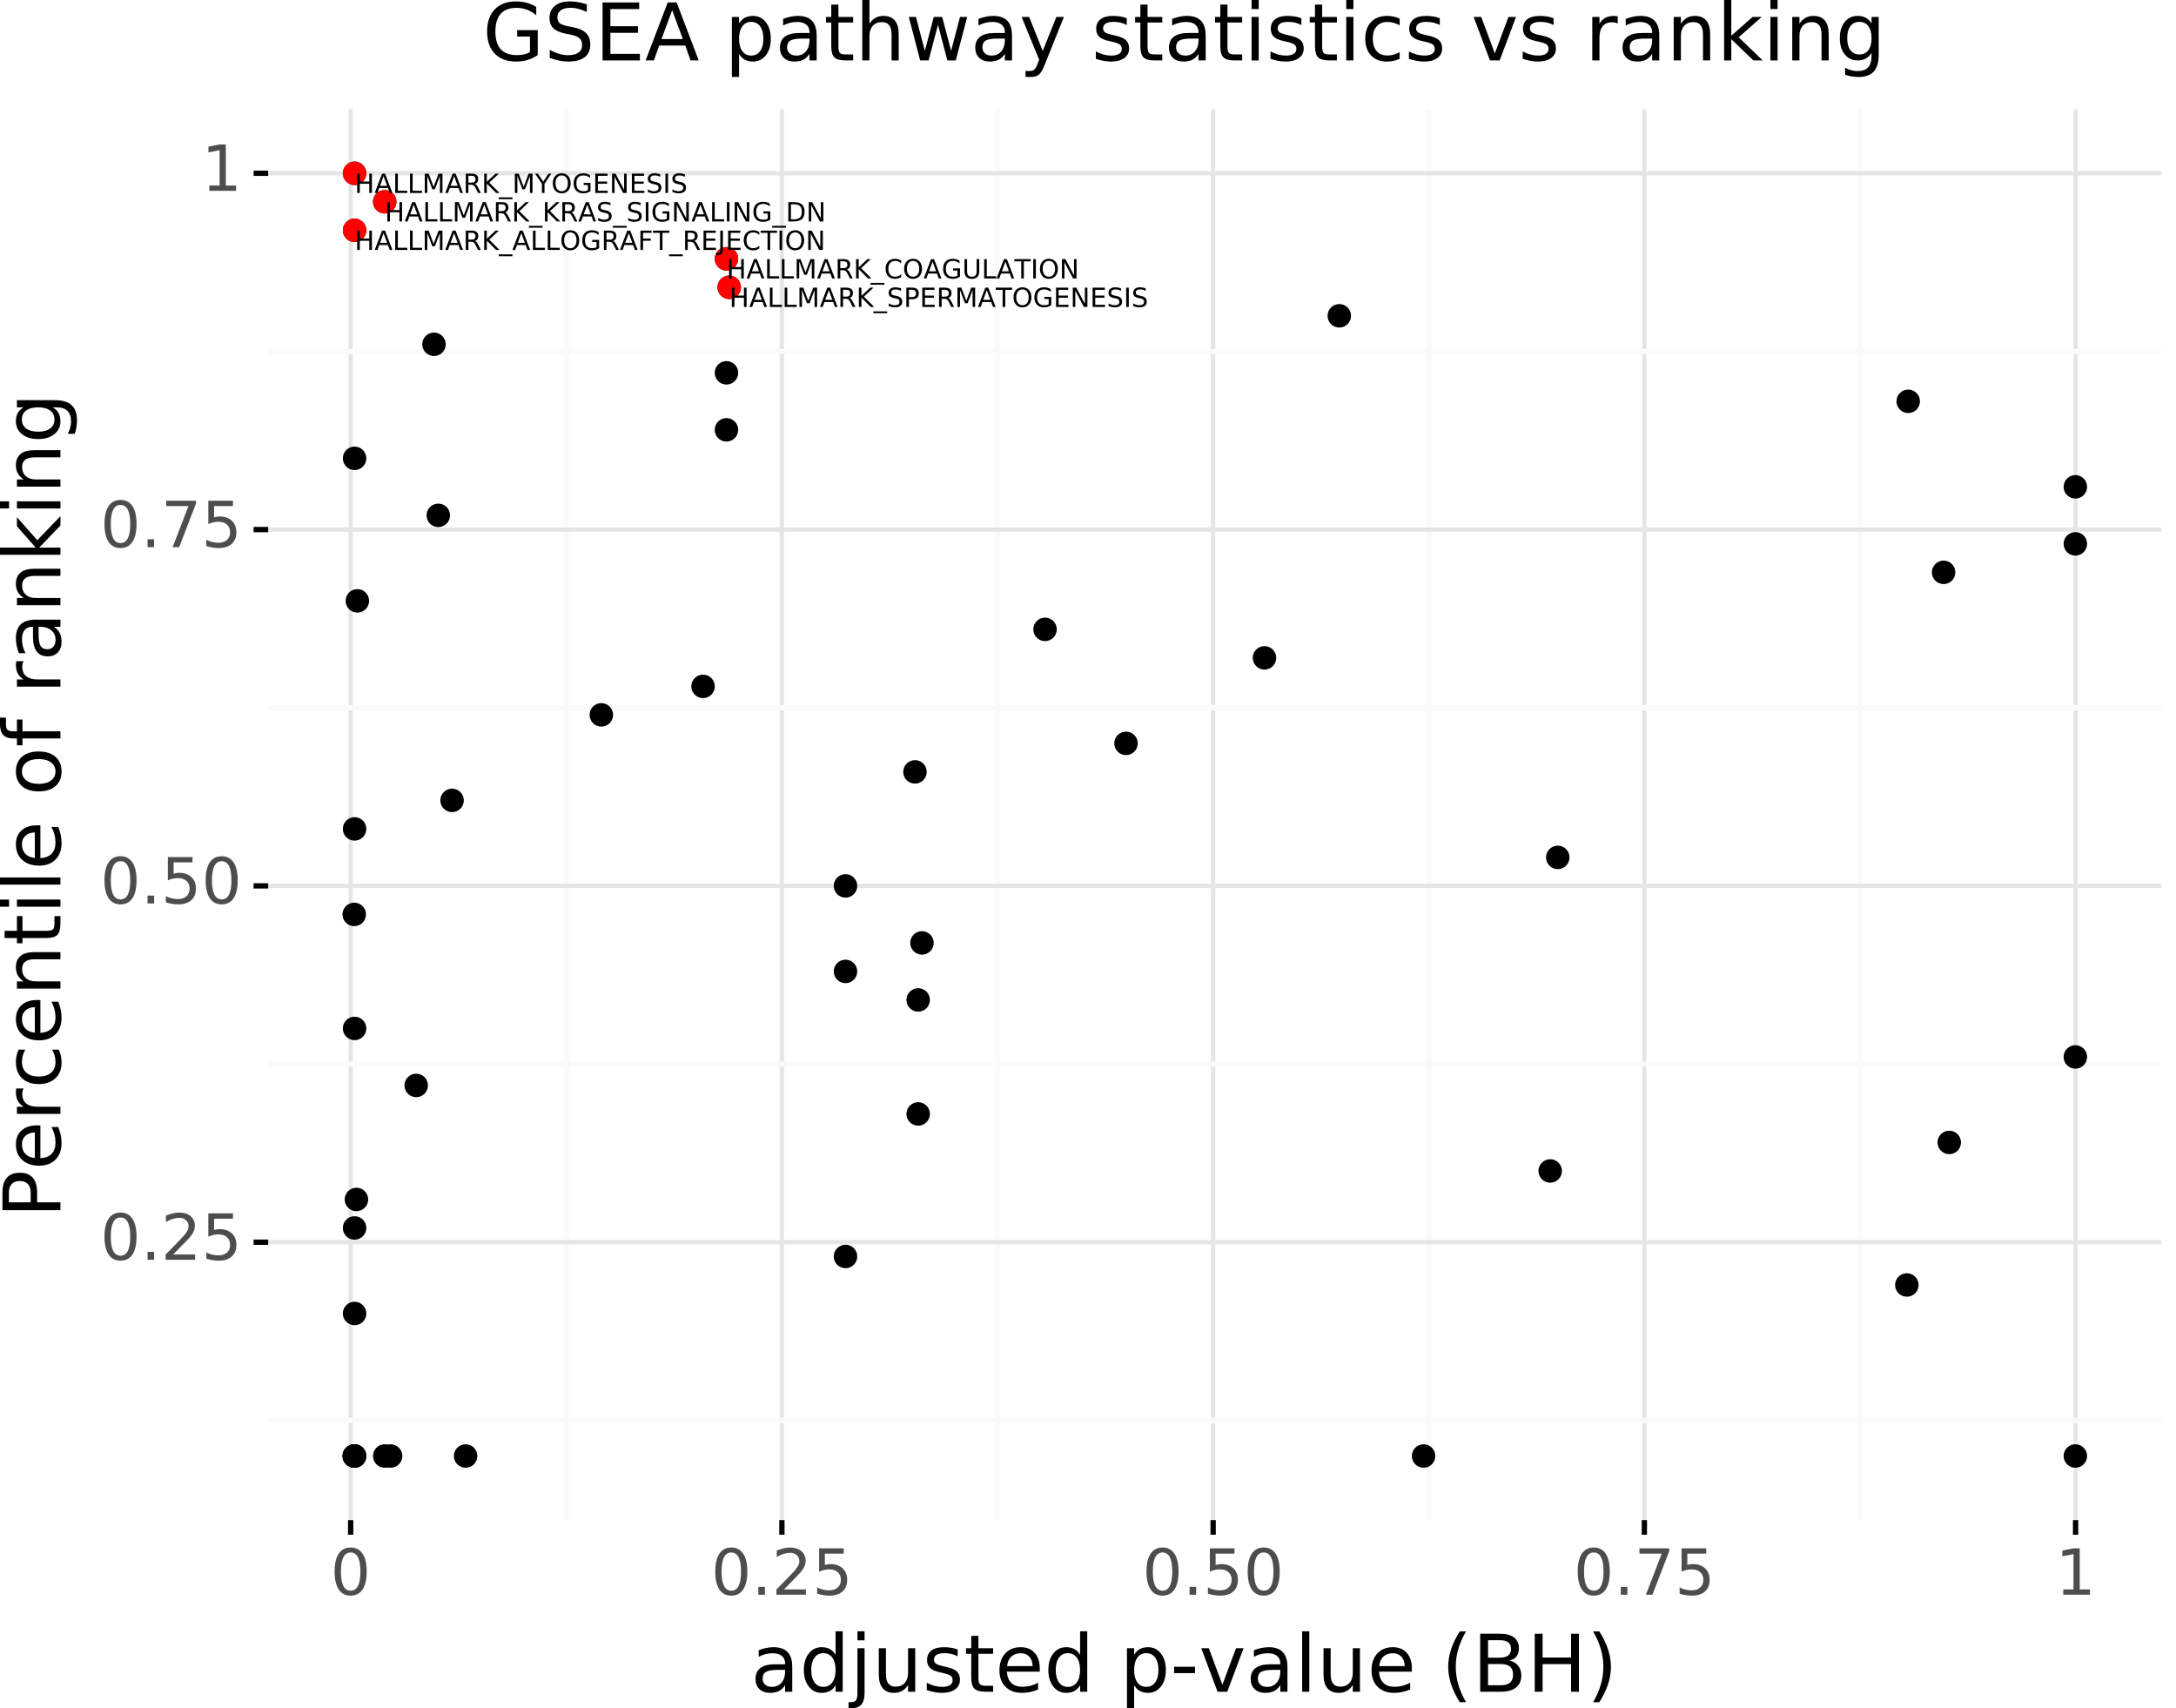 <?xml version="1.0" encoding="utf-8" standalone="no"?>
<!DOCTYPE svg PUBLIC "-//W3C//DTD SVG 1.1//EN"
  "http://www.w3.org/Graphics/SVG/1.1/DTD/svg11.dtd">
<!-- Created with matplotlib (https://matplotlib.org/) -->
<svg height="322.176pt" version="1.1" viewBox="0 0 410.456 322.176" width="410.456pt" xmlns="http://www.w3.org/2000/svg" xmlns:xlink="http://www.w3.org/1999/xlink">
 <rect x="0" y="0" width="410.456" height="322.176" fill="#333333" stroke="none"/>
 <defs>
  <style type="text/css">
*{stroke-linecap:butt;stroke-linejoin:round;}
  </style>
 </defs>
 <g id="figure_1">
  <g id="patch_1">
   <path d="M 0 322.176 
L 410.456 322.176 
L 410.456 0 
L 0 0 
z
" style="fill:#ffffff;stroke:#ffffff;stroke-linejoin:miter;"/>
  </g>
  <g id="axes_1">
   <g id="patch_2">
    <path d="M 50.586 286.695 
L 407.706 286.695 
L 407.706 20.583 
L 50.586 20.583 
z
" style="fill:none;"/>
   </g>
   <g id="matplotlib.axis_1">
    <g id="xtick_1">
     <g id="line2d_1">
      <path clip-path="url(#p878d25a6e0)" d="M 66.145 286.695 
L 66.145 20.583 
" style="fill:none;stroke:#e5e5e5;stroke-width:0.8;"/>
     </g>
     <g id="line2d_2">
      <path d="M 66.145 286.695 
" style="fill:none;stroke:#000000;stroke-width:1.5;"/>
      <defs>
       <path d="M 0 0 
L 0 2.75 
" id="med94d26983" style="stroke:#000000;"/>
      </defs>
      <g>
       <use style="stroke:#000000;" x="66.145" xlink:href="#med94d26983" y="286.695"/>
      </g>
     </g>
     <g id="text_1">
      <!-- 0 -->
      <defs>
       <path d="M 31.781 66.406 
Q 24.172 66.406 20.328 58.906 
Q 16.5 51.422 16.5 36.375 
Q 16.5 21.391 20.328 13.891 
Q 24.172 6.391 31.781 6.391 
Q 39.453 6.391 43.281 13.891 
Q 47.125 21.391 47.125 36.375 
Q 47.125 51.422 43.281 58.906 
Q 39.453 66.406 31.781 66.406 
z
M 31.781 74.219 
Q 44.047 74.219 50.516 64.516 
Q 56.984 54.828 56.984 36.375 
Q 56.984 17.969 50.516 8.266 
Q 44.047 -1.422 31.781 -1.422 
Q 19.531 -1.422 13.062 8.266 
Q 6.594 17.969 6.594 36.375 
Q 6.594 54.828 13.062 64.516 
Q 19.531 74.219 31.781 74.219 
z
" id="DejaVuSans-48"/>
      </defs>
      <g style="fill:#4d4d4d;" transform="translate(62.328 300.764)scale(0.12 -0.12)">
       <use xlink:href="#DejaVuSans-48"/>
      </g>
     </g>
    </g>
    <g id="xtick_2">
     <g id="line2d_3">
      <path clip-path="url(#p878d25a6e0)" d="M 147.488 286.695 
L 147.488 20.583 
" style="fill:none;stroke:#e5e5e5;stroke-width:0.8;"/>
     </g>
     <g id="line2d_4">
      <path d="M 147.488 286.695 
" style="fill:none;stroke:#000000;stroke-width:1.5;"/>
      <g>
       <use style="stroke:#000000;" x="147.488" xlink:href="#med94d26983" y="286.695"/>
      </g>
     </g>
     <g id="text_2">
      <!-- 0.25 -->
      <defs>
       <path d="M 10.688 12.406 
L 21 12.406 
L 21 0 
L 10.688 0 
z
" id="DejaVuSans-46"/>
       <path d="M 19.188 8.297 
L 53.609 8.297 
L 53.609 0 
L 7.328 0 
L 7.328 8.297 
Q 12.938 14.109 22.625 23.891 
Q 32.328 33.688 34.812 36.531 
Q 39.547 41.844 41.422 45.531 
Q 43.312 49.219 43.312 52.781 
Q 43.312 58.594 39.234 62.25 
Q 35.156 65.922 28.609 65.922 
Q 23.969 65.922 18.812 64.312 
Q 13.672 62.703 7.812 59.422 
L 7.812 69.391 
Q 13.766 71.781 18.938 73 
Q 24.125 74.219 28.422 74.219 
Q 39.75 74.219 46.484 68.547 
Q 53.219 62.891 53.219 53.422 
Q 53.219 48.922 51.531 44.891 
Q 49.859 40.875 45.406 35.406 
Q 44.188 33.984 37.641 27.219 
Q 31.109 20.453 19.188 8.297 
z
" id="DejaVuSans-50"/>
       <path d="M 10.797 72.906 
L 49.516 72.906 
L 49.516 64.594 
L 19.828 64.594 
L 19.828 46.734 
Q 21.969 47.469 24.109 47.828 
Q 26.266 48.188 28.422 48.188 
Q 40.625 48.188 47.75 41.5 
Q 54.891 34.812 54.891 23.391 
Q 54.891 11.625 47.562 5.094 
Q 40.234 -1.422 26.906 -1.422 
Q 22.312 -1.422 17.547 -0.641 
Q 12.797 0.141 7.719 1.703 
L 7.719 11.625 
Q 12.109 9.234 16.797 8.062 
Q 21.484 6.891 26.703 6.891 
Q 35.156 6.891 40.078 11.328 
Q 45.016 15.766 45.016 23.391 
Q 45.016 31 40.078 35.438 
Q 35.156 39.891 26.703 39.891 
Q 22.75 39.891 18.812 39.016 
Q 14.891 38.141 10.797 36.281 
z
" id="DejaVuSans-53"/>
      </defs>
      <g style="fill:#4d4d4d;" transform="translate(134.129 300.764)scale(0.12 -0.12)">
       <use xlink:href="#DejaVuSans-48"/>
       <use x="63.623" xlink:href="#DejaVuSans-46"/>
       <use x="95.41" xlink:href="#DejaVuSans-50"/>
       <use x="159.033" xlink:href="#DejaVuSans-53"/>
      </g>
     </g>
    </g>
    <g id="xtick_3">
     <g id="line2d_5">
      <path clip-path="url(#p878d25a6e0)" d="M 228.831 286.695 
L 228.831 20.583 
" style="fill:none;stroke:#e5e5e5;stroke-width:0.8;"/>
     </g>
     <g id="line2d_6">
      <path d="M 228.831 286.695 
" style="fill:none;stroke:#000000;stroke-width:1.5;"/>
      <g>
       <use style="stroke:#000000;" x="228.831" xlink:href="#med94d26983" y="286.695"/>
      </g>
     </g>
     <g id="text_3">
      <!-- 0.50 -->
      <g style="fill:#4d4d4d;" transform="translate(215.472 300.764)scale(0.12 -0.12)">
       <use xlink:href="#DejaVuSans-48"/>
       <use x="63.623" xlink:href="#DejaVuSans-46"/>
       <use x="95.41" xlink:href="#DejaVuSans-53"/>
       <use x="159.033" xlink:href="#DejaVuSans-48"/>
      </g>
     </g>
    </g>
    <g id="xtick_4">
     <g id="line2d_7">
      <path clip-path="url(#p878d25a6e0)" d="M 310.174 286.695 
L 310.174 20.583 
" style="fill:none;stroke:#e5e5e5;stroke-width:0.8;"/>
     </g>
     <g id="line2d_8">
      <path d="M 310.174 286.695 
" style="fill:none;stroke:#000000;stroke-width:1.5;"/>
      <g>
       <use style="stroke:#000000;" x="310.174" xlink:href="#med94d26983" y="286.695"/>
      </g>
     </g>
     <g id="text_4">
      <!-- 0.75 -->
      <defs>
       <path d="M 8.203 72.906 
L 55.078 72.906 
L 55.078 68.703 
L 28.609 0 
L 18.312 0 
L 43.219 64.594 
L 8.203 64.594 
z
" id="DejaVuSans-55"/>
      </defs>
      <g style="fill:#4d4d4d;" transform="translate(296.815 300.764)scale(0.12 -0.12)">
       <use xlink:href="#DejaVuSans-48"/>
       <use x="63.623" xlink:href="#DejaVuSans-46"/>
       <use x="95.41" xlink:href="#DejaVuSans-55"/>
       <use x="159.033" xlink:href="#DejaVuSans-53"/>
      </g>
     </g>
    </g>
    <g id="xtick_5">
     <g id="line2d_9">
      <path clip-path="url(#p878d25a6e0)" d="M 391.517 286.695 
L 391.517 20.583 
" style="fill:none;stroke:#e5e5e5;stroke-width:0.8;"/>
     </g>
     <g id="line2d_10">
      <path d="M 391.517 286.695 
" style="fill:none;stroke:#000000;stroke-width:1.5;"/>
      <g>
       <use style="stroke:#000000;" x="391.517" xlink:href="#med94d26983" y="286.695"/>
      </g>
     </g>
     <g id="text_5">
      <!-- 1 -->
      <defs>
       <path d="M 12.406 8.297 
L 28.516 8.297 
L 28.516 63.922 
L 10.984 60.406 
L 10.984 69.391 
L 28.422 72.906 
L 38.281 72.906 
L 38.281 8.297 
L 54.391 8.297 
L 54.391 0 
L 12.406 0 
z
" id="DejaVuSans-49"/>
      </defs>
      <g style="fill:#4d4d4d;" transform="translate(387.7 300.764)scale(0.12 -0.12)">
       <use xlink:href="#DejaVuSans-49"/>
      </g>
     </g>
    </g>
    <g id="xtick_6">
     <g id="line2d_11">
      <path clip-path="url(#p878d25a6e0)" d="M 106.817 286.695 
L 106.817 20.583 
" style="fill:none;stroke:#fafafa;"/>
     </g>
     <g id="line2d_12">
      <path d="M 106.817 286.695 
" style="fill:none;stroke:#000000;stroke-width:1.5;"/>
     </g>
    </g>
    <g id="xtick_7">
     <g id="line2d_13">
      <path clip-path="url(#p878d25a6e0)" d="M 188.16 286.695 
L 188.16 20.583 
" style="fill:none;stroke:#fafafa;"/>
     </g>
     <g id="line2d_14">
      <path d="M 188.16 286.695 
" style="fill:none;stroke:#000000;stroke-width:1.5;"/>
     </g>
    </g>
    <g id="xtick_8">
     <g id="line2d_15">
      <path clip-path="url(#p878d25a6e0)" d="M 269.503 286.695 
L 269.503 20.583 
" style="fill:none;stroke:#fafafa;"/>
     </g>
     <g id="line2d_16">
      <path d="M 269.503 286.695 
" style="fill:none;stroke:#000000;stroke-width:1.5;"/>
     </g>
    </g>
    <g id="xtick_9">
     <g id="line2d_17">
      <path clip-path="url(#p878d25a6e0)" d="M 350.846 286.695 
L 350.846 20.583 
" style="fill:none;stroke:#fafafa;"/>
     </g>
     <g id="line2d_18">
      <path d="M 350.846 286.695 
" style="fill:none;stroke:#000000;stroke-width:1.5;"/>
     </g>
    </g>
    <g id="text_6">
     <!-- adjusted p-value (BH) -->
     <defs>
      <path d="M 34.281 27.484 
Q 23.391 27.484 19.188 25 
Q 14.984 22.516 14.984 16.5 
Q 14.984 11.719 18.141 8.906 
Q 21.297 6.109 26.703 6.109 
Q 34.188 6.109 38.703 11.406 
Q 43.219 16.703 43.219 25.484 
L 43.219 27.484 
z
M 52.203 31.203 
L 52.203 0 
L 43.219 0 
L 43.219 8.297 
Q 40.141 3.328 35.547 0.953 
Q 30.953 -1.422 24.312 -1.422 
Q 15.922 -1.422 10.953 3.297 
Q 6 8.016 6 15.922 
Q 6 25.141 12.172 29.828 
Q 18.359 34.516 30.609 34.516 
L 43.219 34.516 
L 43.219 35.406 
Q 43.219 41.609 39.141 45 
Q 35.062 48.391 27.688 48.391 
Q 23 48.391 18.547 47.266 
Q 14.109 46.141 10.016 43.891 
L 10.016 52.203 
Q 14.938 54.109 19.578 55.047 
Q 24.219 56 28.609 56 
Q 40.484 56 46.344 49.844 
Q 52.203 43.703 52.203 31.203 
z
" id="DejaVuSans-97"/>
      <path d="M 45.406 46.391 
L 45.406 75.984 
L 54.391 75.984 
L 54.391 0 
L 45.406 0 
L 45.406 8.203 
Q 42.578 3.328 38.25 0.953 
Q 33.938 -1.422 27.875 -1.422 
Q 17.969 -1.422 11.734 6.484 
Q 5.516 14.406 5.516 27.297 
Q 5.516 40.188 11.734 48.094 
Q 17.969 56 27.875 56 
Q 33.938 56 38.25 53.625 
Q 42.578 51.266 45.406 46.391 
z
M 14.797 27.297 
Q 14.797 17.391 18.875 11.75 
Q 22.953 6.109 30.078 6.109 
Q 37.203 6.109 41.297 11.75 
Q 45.406 17.391 45.406 27.297 
Q 45.406 37.203 41.297 42.844 
Q 37.203 48.484 30.078 48.484 
Q 22.953 48.484 18.875 42.844 
Q 14.797 37.203 14.797 27.297 
z
" id="DejaVuSans-100"/>
      <path d="M 9.422 54.688 
L 18.406 54.688 
L 18.406 -0.984 
Q 18.406 -11.422 14.422 -16.109 
Q 10.453 -20.797 1.609 -20.797 
L -1.812 -20.797 
L -1.812 -13.188 
L 0.594 -13.188 
Q 5.719 -13.188 7.562 -10.812 
Q 9.422 -8.453 9.422 -0.984 
z
M 9.422 75.984 
L 18.406 75.984 
L 18.406 64.594 
L 9.422 64.594 
z
" id="DejaVuSans-106"/>
      <path d="M 8.5 21.578 
L 8.5 54.688 
L 17.484 54.688 
L 17.484 21.922 
Q 17.484 14.156 20.5 10.266 
Q 23.531 6.391 29.594 6.391 
Q 36.859 6.391 41.078 11.031 
Q 45.312 15.672 45.312 23.688 
L 45.312 54.688 
L 54.297 54.688 
L 54.297 0 
L 45.312 0 
L 45.312 8.406 
Q 42.047 3.422 37.719 1 
Q 33.406 -1.422 27.688 -1.422 
Q 18.266 -1.422 13.375 4.438 
Q 8.5 10.297 8.5 21.578 
z
M 31.109 56 
z
" id="DejaVuSans-117"/>
      <path d="M 44.281 53.078 
L 44.281 44.578 
Q 40.484 46.531 36.375 47.5 
Q 32.281 48.484 27.875 48.484 
Q 21.188 48.484 17.844 46.438 
Q 14.5 44.391 14.5 40.281 
Q 14.5 37.156 16.891 35.375 
Q 19.281 33.594 26.516 31.984 
L 29.594 31.297 
Q 39.156 29.25 43.188 25.516 
Q 47.219 21.781 47.219 15.094 
Q 47.219 7.469 41.188 3.016 
Q 35.156 -1.422 24.609 -1.422 
Q 20.219 -1.422 15.453 -0.562 
Q 10.688 0.297 5.422 2 
L 5.422 11.281 
Q 10.406 8.688 15.234 7.391 
Q 20.062 6.109 24.812 6.109 
Q 31.156 6.109 34.562 8.281 
Q 37.984 10.453 37.984 14.406 
Q 37.984 18.062 35.516 20.016 
Q 33.062 21.969 24.703 23.781 
L 21.578 24.516 
Q 13.234 26.266 9.516 29.906 
Q 5.812 33.547 5.812 39.891 
Q 5.812 47.609 11.281 51.797 
Q 16.75 56 26.812 56 
Q 31.781 56 36.172 55.266 
Q 40.578 54.547 44.281 53.078 
z
" id="DejaVuSans-115"/>
      <path d="M 18.312 70.219 
L 18.312 54.688 
L 36.812 54.688 
L 36.812 47.703 
L 18.312 47.703 
L 18.312 18.016 
Q 18.312 11.328 20.141 9.422 
Q 21.969 7.516 27.594 7.516 
L 36.812 7.516 
L 36.812 0 
L 27.594 0 
Q 17.188 0 13.234 3.875 
Q 9.281 7.766 9.281 18.016 
L 9.281 47.703 
L 2.688 47.703 
L 2.688 54.688 
L 9.281 54.688 
L 9.281 70.219 
z
" id="DejaVuSans-116"/>
      <path d="M 56.203 29.594 
L 56.203 25.203 
L 14.891 25.203 
Q 15.484 15.922 20.484 11.062 
Q 25.484 6.203 34.422 6.203 
Q 39.594 6.203 44.453 7.469 
Q 49.312 8.734 54.109 11.281 
L 54.109 2.781 
Q 49.266 0.734 44.188 -0.344 
Q 39.109 -1.422 33.891 -1.422 
Q 20.797 -1.422 13.156 6.188 
Q 5.516 13.812 5.516 26.812 
Q 5.516 40.234 12.766 48.109 
Q 20.016 56 32.328 56 
Q 43.359 56 49.781 48.891 
Q 56.203 41.797 56.203 29.594 
z
M 47.219 32.234 
Q 47.125 39.594 43.094 43.984 
Q 39.062 48.391 32.422 48.391 
Q 24.906 48.391 20.391 44.141 
Q 15.875 39.891 15.188 32.172 
z
" id="DejaVuSans-101"/>
      <path id="DejaVuSans-32"/>
      <path d="M 18.109 8.203 
L 18.109 -20.797 
L 9.078 -20.797 
L 9.078 54.688 
L 18.109 54.688 
L 18.109 46.391 
Q 20.953 51.266 25.266 53.625 
Q 29.594 56 35.594 56 
Q 45.562 56 51.781 48.094 
Q 58.016 40.188 58.016 27.297 
Q 58.016 14.406 51.781 6.484 
Q 45.562 -1.422 35.594 -1.422 
Q 29.594 -1.422 25.266 0.953 
Q 20.953 3.328 18.109 8.203 
z
M 48.688 27.297 
Q 48.688 37.203 44.609 42.844 
Q 40.531 48.484 33.406 48.484 
Q 26.266 48.484 22.188 42.844 
Q 18.109 37.203 18.109 27.297 
Q 18.109 17.391 22.188 11.75 
Q 26.266 6.109 33.406 6.109 
Q 40.531 6.109 44.609 11.75 
Q 48.688 17.391 48.688 27.297 
z
" id="DejaVuSans-112"/>
      <path d="M 4.891 31.391 
L 31.203 31.391 
L 31.203 23.391 
L 4.891 23.391 
z
" id="DejaVuSans-45"/>
      <path d="M 2.984 54.688 
L 12.5 54.688 
L 29.594 8.797 
L 46.688 54.688 
L 56.203 54.688 
L 35.688 0 
L 23.484 0 
z
" id="DejaVuSans-118"/>
      <path d="M 9.422 75.984 
L 18.406 75.984 
L 18.406 0 
L 9.422 0 
z
" id="DejaVuSans-108"/>
      <path d="M 31 75.875 
Q 24.469 64.656 21.281 53.656 
Q 18.109 42.672 18.109 31.391 
Q 18.109 20.125 21.312 9.062 
Q 24.516 -2 31 -13.188 
L 23.188 -13.188 
Q 15.875 -1.703 12.234 9.375 
Q 8.594 20.453 8.594 31.391 
Q 8.594 42.281 12.203 53.312 
Q 15.828 64.359 23.188 75.875 
z
" id="DejaVuSans-40"/>
      <path d="M 19.672 34.812 
L 19.672 8.109 
L 35.5 8.109 
Q 43.453 8.109 47.281 11.406 
Q 51.125 14.703 51.125 21.484 
Q 51.125 28.328 47.281 31.562 
Q 43.453 34.812 35.5 34.812 
z
M 19.672 64.797 
L 19.672 42.828 
L 34.281 42.828 
Q 41.5 42.828 45.031 45.531 
Q 48.578 48.25 48.578 53.812 
Q 48.578 59.328 45.031 62.062 
Q 41.5 64.797 34.281 64.797 
z
M 9.812 72.906 
L 35.016 72.906 
Q 46.297 72.906 52.391 68.219 
Q 58.5 63.531 58.5 54.891 
Q 58.5 48.188 55.375 44.234 
Q 52.25 40.281 46.188 39.312 
Q 53.469 37.75 57.5 32.781 
Q 61.531 27.828 61.531 20.406 
Q 61.531 10.641 54.891 5.312 
Q 48.25 0 35.984 0 
L 9.812 0 
z
" id="DejaVuSans-66"/>
      <path d="M 9.812 72.906 
L 19.672 72.906 
L 19.672 43.016 
L 55.516 43.016 
L 55.516 72.906 
L 65.375 72.906 
L 65.375 0 
L 55.516 0 
L 55.516 34.719 
L 19.672 34.719 
L 19.672 0 
L 9.812 0 
z
" id="DejaVuSans-72"/>
      <path d="M 8.016 75.875 
L 15.828 75.875 
Q 23.141 64.359 26.781 53.312 
Q 30.422 42.281 30.422 31.391 
Q 30.422 20.453 26.781 9.375 
Q 23.141 -1.703 15.828 -13.188 
L 8.016 -13.188 
Q 14.5 -2 17.703 9.062 
Q 20.906 20.125 20.906 31.391 
Q 20.906 42.672 17.703 53.656 
Q 14.5 64.656 8.016 75.875 
z
" id="DejaVuSans-41"/>
     </defs>
     <g transform="translate(141.611 319.057)scale(0.15 -0.15)">
      <use xlink:href="#DejaVuSans-97"/>
      <use x="61.279" xlink:href="#DejaVuSans-100"/>
      <use x="124.756" xlink:href="#DejaVuSans-106"/>
      <use x="152.539" xlink:href="#DejaVuSans-117"/>
      <use x="215.918" xlink:href="#DejaVuSans-115"/>
      <use x="268.018" xlink:href="#DejaVuSans-116"/>
      <use x="307.227" xlink:href="#DejaVuSans-101"/>
      <use x="368.75" xlink:href="#DejaVuSans-100"/>
      <use x="432.227" xlink:href="#DejaVuSans-32"/>
      <use x="464.014" xlink:href="#DejaVuSans-112"/>
      <use x="527.49" xlink:href="#DejaVuSans-45"/>
      <use x="563.543" xlink:href="#DejaVuSans-118"/>
      <use x="622.723" xlink:href="#DejaVuSans-97"/>
      <use x="684.002" xlink:href="#DejaVuSans-108"/>
      <use x="711.785" xlink:href="#DejaVuSans-117"/>
      <use x="775.164" xlink:href="#DejaVuSans-101"/>
      <use x="836.688" xlink:href="#DejaVuSans-32"/>
      <use x="868.475" xlink:href="#DejaVuSans-40"/>
      <use x="907.488" xlink:href="#DejaVuSans-66"/>
      <use x="976.092" xlink:href="#DejaVuSans-72"/>
      <use x="1051.287" xlink:href="#DejaVuSans-41"/>
     </g>
    </g>
   </g>
   <g id="matplotlib.axis_2">
    <g id="ytick_1">
     <g id="line2d_19">
      <path clip-path="url(#p878d25a6e0)" d="M 50.586 234.279 
L 407.706 234.279 
" style="fill:none;stroke:#e5e5e5;stroke-width:0.8;"/>
     </g>
     <g id="line2d_20">
      <path d="M 50.586 234.279 
" style="fill:none;stroke:#000000;stroke-width:1.5;"/>
      <defs>
       <path d="M 0 0 
L -2.75 0 
" id="m1fa7320a17" style="stroke:#000000;"/>
      </defs>
      <g>
       <use style="stroke:#000000;" x="50.586" xlink:href="#m1fa7320a17" y="234.279"/>
      </g>
     </g>
     <g id="text_7">
      <!-- 0.25 -->
      <g style="fill:#4d4d4d;" transform="translate(18.917 237.591)scale(0.12 -0.12)">
       <use xlink:href="#DejaVuSans-48"/>
       <use x="63.623" xlink:href="#DejaVuSans-46"/>
       <use x="95.41" xlink:href="#DejaVuSans-50"/>
       <use x="159.033" xlink:href="#DejaVuSans-53"/>
      </g>
     </g>
    </g>
    <g id="ytick_2">
     <g id="line2d_21">
      <path clip-path="url(#p878d25a6e0)" d="M 50.586 167.079 
L 407.706 167.079 
" style="fill:none;stroke:#e5e5e5;stroke-width:0.8;"/>
     </g>
     <g id="line2d_22">
      <path d="M 50.586 167.079 
" style="fill:none;stroke:#000000;stroke-width:1.5;"/>
      <g>
       <use style="stroke:#000000;" x="50.586" xlink:href="#m1fa7320a17" y="167.079"/>
      </g>
     </g>
     <g id="text_8">
      <!-- 0.50 -->
      <g style="fill:#4d4d4d;" transform="translate(18.917 170.391)scale(0.12 -0.12)">
       <use xlink:href="#DejaVuSans-48"/>
       <use x="63.623" xlink:href="#DejaVuSans-46"/>
       <use x="95.41" xlink:href="#DejaVuSans-53"/>
       <use x="159.033" xlink:href="#DejaVuSans-48"/>
      </g>
     </g>
    </g>
    <g id="ytick_3">
     <g id="line2d_23">
      <path clip-path="url(#p878d25a6e0)" d="M 50.586 99.879 
L 407.706 99.879 
" style="fill:none;stroke:#e5e5e5;stroke-width:0.8;"/>
     </g>
     <g id="line2d_24">
      <path d="M 50.586 99.879 
" style="fill:none;stroke:#000000;stroke-width:1.5;"/>
      <g>
       <use style="stroke:#000000;" x="50.586" xlink:href="#m1fa7320a17" y="99.879"/>
      </g>
     </g>
     <g id="text_9">
      <!-- 0.75 -->
      <g style="fill:#4d4d4d;" transform="translate(18.917 103.191)scale(0.12 -0.12)">
       <use xlink:href="#DejaVuSans-48"/>
       <use x="63.623" xlink:href="#DejaVuSans-46"/>
       <use x="95.41" xlink:href="#DejaVuSans-55"/>
       <use x="159.033" xlink:href="#DejaVuSans-53"/>
      </g>
     </g>
    </g>
    <g id="ytick_4">
     <g id="line2d_25">
      <path clip-path="url(#p878d25a6e0)" d="M 50.586 32.679 
L 407.706 32.679 
" style="fill:none;stroke:#e5e5e5;stroke-width:0.8;"/>
     </g>
     <g id="line2d_26">
      <path d="M 50.586 32.679 
" style="fill:none;stroke:#000000;stroke-width:1.5;"/>
      <g>
       <use style="stroke:#000000;" x="50.586" xlink:href="#m1fa7320a17" y="32.679"/>
      </g>
     </g>
     <g id="text_10">
      <!-- 1 -->
      <g style="fill:#4d4d4d;" transform="translate(38.001 35.991)scale(0.12 -0.12)">
       <use xlink:href="#DejaVuSans-49"/>
      </g>
     </g>
    </g>
    <g id="ytick_5">
     <g id="line2d_27">
      <path clip-path="url(#p878d25a6e0)" d="M 50.586 267.879 
L 407.706 267.879 
" style="fill:none;stroke:#fafafa;"/>
     </g>
     <g id="line2d_28">
      <path d="M 50.586 267.879 
" style="fill:none;stroke:#000000;stroke-width:1.5;"/>
     </g>
    </g>
    <g id="ytick_6">
     <g id="line2d_29">
      <path clip-path="url(#p878d25a6e0)" d="M 50.586 200.679 
L 407.706 200.679 
" style="fill:none;stroke:#fafafa;"/>
     </g>
     <g id="line2d_30">
      <path d="M 50.586 200.679 
" style="fill:none;stroke:#000000;stroke-width:1.5;"/>
     </g>
    </g>
    <g id="ytick_7">
     <g id="line2d_31">
      <path clip-path="url(#p878d25a6e0)" d="M 50.586 133.479 
L 407.706 133.479 
" style="fill:none;stroke:#fafafa;"/>
     </g>
     <g id="line2d_32">
      <path d="M 50.586 133.479 
" style="fill:none;stroke:#000000;stroke-width:1.5;"/>
     </g>
    </g>
    <g id="ytick_8">
     <g id="line2d_33">
      <path clip-path="url(#p878d25a6e0)" d="M 50.586 66.279 
L 407.706 66.279 
" style="fill:none;stroke:#fafafa;"/>
     </g>
     <g id="line2d_34">
      <path d="M 50.586 66.279 
" style="fill:none;stroke:#000000;stroke-width:1.5;"/>
     </g>
    </g>
    <g id="text_11">
     <!-- Percentile of ranking -->
     <defs>
      <path d="M 19.672 64.797 
L 19.672 37.406 
L 32.078 37.406 
Q 38.969 37.406 42.719 40.969 
Q 46.484 44.531 46.484 51.125 
Q 46.484 57.672 42.719 61.234 
Q 38.969 64.797 32.078 64.797 
z
M 9.812 72.906 
L 32.078 72.906 
Q 44.344 72.906 50.609 67.359 
Q 56.891 61.812 56.891 51.125 
Q 56.891 40.328 50.609 34.812 
Q 44.344 29.297 32.078 29.297 
L 19.672 29.297 
L 19.672 0 
L 9.812 0 
z
" id="DejaVuSans-80"/>
      <path d="M 41.109 46.297 
Q 39.594 47.172 37.812 47.578 
Q 36.031 48 33.891 48 
Q 26.266 48 22.188 43.047 
Q 18.109 38.094 18.109 28.812 
L 18.109 0 
L 9.078 0 
L 9.078 54.688 
L 18.109 54.688 
L 18.109 46.188 
Q 20.953 51.172 25.484 53.578 
Q 30.031 56 36.531 56 
Q 37.453 56 38.578 55.875 
Q 39.703 55.766 41.062 55.516 
z
" id="DejaVuSans-114"/>
      <path d="M 48.781 52.594 
L 48.781 44.188 
Q 44.969 46.297 41.141 47.344 
Q 37.312 48.391 33.406 48.391 
Q 24.656 48.391 19.812 42.844 
Q 14.984 37.312 14.984 27.297 
Q 14.984 17.281 19.812 11.734 
Q 24.656 6.203 33.406 6.203 
Q 37.312 6.203 41.141 7.25 
Q 44.969 8.297 48.781 10.406 
L 48.781 2.094 
Q 45.016 0.344 40.984 -0.531 
Q 36.969 -1.422 32.422 -1.422 
Q 20.062 -1.422 12.781 6.344 
Q 5.516 14.109 5.516 27.297 
Q 5.516 40.672 12.859 48.328 
Q 20.219 56 33.016 56 
Q 37.156 56 41.109 55.141 
Q 45.062 54.297 48.781 52.594 
z
" id="DejaVuSans-99"/>
      <path d="M 54.891 33.016 
L 54.891 0 
L 45.906 0 
L 45.906 32.719 
Q 45.906 40.484 42.875 44.328 
Q 39.844 48.188 33.797 48.188 
Q 26.516 48.188 22.312 43.547 
Q 18.109 38.922 18.109 30.906 
L 18.109 0 
L 9.078 0 
L 9.078 54.688 
L 18.109 54.688 
L 18.109 46.188 
Q 21.344 51.125 25.703 53.562 
Q 30.078 56 35.797 56 
Q 45.219 56 50.047 50.172 
Q 54.891 44.344 54.891 33.016 
z
" id="DejaVuSans-110"/>
      <path d="M 9.422 54.688 
L 18.406 54.688 
L 18.406 0 
L 9.422 0 
z
M 9.422 75.984 
L 18.406 75.984 
L 18.406 64.594 
L 9.422 64.594 
z
" id="DejaVuSans-105"/>
      <path d="M 30.609 48.391 
Q 23.391 48.391 19.188 42.75 
Q 14.984 37.109 14.984 27.297 
Q 14.984 17.484 19.156 11.844 
Q 23.344 6.203 30.609 6.203 
Q 37.797 6.203 41.984 11.859 
Q 46.188 17.531 46.188 27.297 
Q 46.188 37.016 41.984 42.703 
Q 37.797 48.391 30.609 48.391 
z
M 30.609 56 
Q 42.328 56 49.016 48.375 
Q 55.719 40.766 55.719 27.297 
Q 55.719 13.875 49.016 6.219 
Q 42.328 -1.422 30.609 -1.422 
Q 18.844 -1.422 12.172 6.219 
Q 5.516 13.875 5.516 27.297 
Q 5.516 40.766 12.172 48.375 
Q 18.844 56 30.609 56 
z
" id="DejaVuSans-111"/>
      <path d="M 37.109 75.984 
L 37.109 68.5 
L 28.516 68.5 
Q 23.688 68.5 21.797 66.547 
Q 19.922 64.594 19.922 59.516 
L 19.922 54.688 
L 34.719 54.688 
L 34.719 47.703 
L 19.922 47.703 
L 19.922 0 
L 10.891 0 
L 10.891 47.703 
L 2.297 47.703 
L 2.297 54.688 
L 10.891 54.688 
L 10.891 58.5 
Q 10.891 67.625 15.141 71.797 
Q 19.391 75.984 28.609 75.984 
z
" id="DejaVuSans-102"/>
      <path d="M 9.078 75.984 
L 18.109 75.984 
L 18.109 31.109 
L 44.922 54.688 
L 56.391 54.688 
L 27.391 29.109 
L 57.625 0 
L 45.906 0 
L 18.109 26.703 
L 18.109 0 
L 9.078 0 
z
" id="DejaVuSans-107"/>
      <path d="M 45.406 27.984 
Q 45.406 37.75 41.375 43.109 
Q 37.359 48.484 30.078 48.484 
Q 22.859 48.484 18.828 43.109 
Q 14.797 37.75 14.797 27.984 
Q 14.797 18.266 18.828 12.891 
Q 22.859 7.516 30.078 7.516 
Q 37.359 7.516 41.375 12.891 
Q 45.406 18.266 45.406 27.984 
z
M 54.391 6.781 
Q 54.391 -7.172 48.188 -13.984 
Q 42 -20.797 29.203 -20.797 
Q 24.469 -20.797 20.266 -20.094 
Q 16.062 -19.391 12.109 -17.922 
L 12.109 -9.188 
Q 16.062 -11.328 19.922 -12.344 
Q 23.781 -13.375 27.781 -13.375 
Q 36.625 -13.375 41.016 -8.766 
Q 45.406 -4.156 45.406 5.172 
L 45.406 9.625 
Q 42.625 4.781 38.281 2.391 
Q 33.938 0 27.875 0 
Q 17.828 0 11.672 7.656 
Q 5.516 15.328 5.516 27.984 
Q 5.516 40.672 11.672 48.328 
Q 17.828 56 27.875 56 
Q 33.938 56 38.281 53.609 
Q 42.625 51.219 45.406 46.391 
L 45.406 54.688 
L 54.391 54.688 
z
" id="DejaVuSans-103"/>
     </defs>
     <g transform="translate(11.398 229.71)rotate(-90)scale(0.15 -0.15)">
      <use xlink:href="#DejaVuSans-80"/>
      <use x="60.256" xlink:href="#DejaVuSans-101"/>
      <use x="121.779" xlink:href="#DejaVuSans-114"/>
      <use x="162.861" xlink:href="#DejaVuSans-99"/>
      <use x="217.842" xlink:href="#DejaVuSans-101"/>
      <use x="279.365" xlink:href="#DejaVuSans-110"/>
      <use x="342.744" xlink:href="#DejaVuSans-116"/>
      <use x="381.953" xlink:href="#DejaVuSans-105"/>
      <use x="409.736" xlink:href="#DejaVuSans-108"/>
      <use x="437.52" xlink:href="#DejaVuSans-101"/>
      <use x="499.043" xlink:href="#DejaVuSans-32"/>
      <use x="530.83" xlink:href="#DejaVuSans-111"/>
      <use x="592.012" xlink:href="#DejaVuSans-102"/>
      <use x="627.217" xlink:href="#DejaVuSans-32"/>
      <use x="659.004" xlink:href="#DejaVuSans-114"/>
      <use x="700.117" xlink:href="#DejaVuSans-97"/>
      <use x="761.396" xlink:href="#DejaVuSans-110"/>
      <use x="824.775" xlink:href="#DejaVuSans-107"/>
      <use x="882.686" xlink:href="#DejaVuSans-105"/>
      <use x="910.469" xlink:href="#DejaVuSans-110"/>
      <use x="973.848" xlink:href="#DejaVuSans-103"/>
     </g>
    </g>
   </g>
   <g id="PathCollection_1">
    <path clip-path="url(#p878d25a6e0)" d="M 66.819 174.228 
C 67.289 174.228 67.74 174.041 68.072 173.709 
C 68.404 173.376 68.591 172.925 68.591 172.455 
C 68.591 171.985 68.404 171.534 68.072 171.202 
C 67.74 170.87 67.289 170.683 66.819 170.683 
C 66.349 170.683 65.898 170.87 65.565 171.202 
C 65.233 171.534 65.046 171.985 65.046 172.455 
C 65.046 172.925 65.233 173.376 65.565 173.709 
C 65.898 174.041 66.349 174.228 66.819 174.228 
z
" style="stroke:#000000;stroke-width:0.886;"/>
    <path clip-path="url(#p878d25a6e0)" d="M 66.819 276.372 
C 67.289 276.372 67.74 276.185 68.072 275.853 
C 68.404 275.52 68.591 275.069 68.591 274.599 
C 68.591 274.129 68.404 273.678 68.072 273.346 
C 67.74 273.014 67.289 272.827 66.819 272.827 
C 66.349 272.827 65.898 273.014 65.565 273.346 
C 65.233 273.678 65.046 274.129 65.046 274.599 
C 65.046 275.069 65.233 275.52 65.565 275.853 
C 65.898 276.185 66.349 276.372 66.819 276.372 
z
" style="stroke:#000000;stroke-width:0.886;"/>
    <path clip-path="url(#p878d25a6e0)" d="M 66.819 276.372 
C 67.289 276.372 67.74 276.185 68.072 275.853 
C 68.404 275.52 68.591 275.069 68.591 274.599 
C 68.591 274.129 68.404 273.678 68.072 273.346 
C 67.74 273.014 67.289 272.827 66.819 272.827 
C 66.349 272.827 65.898 273.014 65.565 273.346 
C 65.233 273.678 65.046 274.129 65.046 274.599 
C 65.046 275.069 65.233 275.52 65.565 275.853 
C 65.898 276.185 66.349 276.372 66.819 276.372 
z
" style="stroke:#000000;stroke-width:0.886;"/>
    <path clip-path="url(#p878d25a6e0)" d="M 66.883 88.212 
C 67.354 88.212 67.804 88.025 68.137 87.693 
C 68.469 87.36 68.656 86.909 68.656 86.439 
C 68.656 85.969 68.469 85.518 68.137 85.186 
C 67.804 84.854 67.354 84.667 66.883 84.667 
C 66.413 84.667 65.963 84.854 65.63 85.186 
C 65.298 85.518 65.111 85.969 65.111 86.439 
C 65.111 86.909 65.298 87.36 65.63 87.693 
C 65.963 88.025 66.413 88.212 66.883 88.212 
z
" style="stroke:#000000;stroke-width:0.886;"/>
    <path clip-path="url(#p878d25a6e0)" d="M 66.883 45.204 
C 67.354 45.204 67.804 45.017 68.137 44.685 
C 68.469 44.352 68.656 43.901 68.656 43.431 
C 68.656 42.961 68.469 42.51 68.137 42.178 
C 67.804 41.846 67.354 41.659 66.883 41.659 
C 66.413 41.659 65.963 41.846 65.63 42.178 
C 65.298 42.51 65.111 42.961 65.111 43.431 
C 65.111 43.901 65.298 44.352 65.63 44.685 
C 65.963 45.017 66.413 45.204 66.883 45.204 
z
" style="stroke:#000000;stroke-width:0.886;"/>
    <path clip-path="url(#p878d25a6e0)" d="M 66.883 276.372 
C 67.354 276.372 67.804 276.185 68.137 275.853 
C 68.469 275.52 68.656 275.069 68.656 274.599 
C 68.656 274.129 68.469 273.678 68.137 273.346 
C 67.804 273.014 67.354 272.827 66.883 272.827 
C 66.413 272.827 65.963 273.014 65.63 273.346 
C 65.298 273.678 65.111 274.129 65.111 274.599 
C 65.111 275.069 65.298 275.52 65.63 275.853 
C 65.963 276.185 66.413 276.372 66.883 276.372 
z
" style="stroke:#000000;stroke-width:0.886;"/>
    <path clip-path="url(#p878d25a6e0)" d="M 66.883 276.372 
C 67.354 276.372 67.804 276.185 68.137 275.853 
C 68.469 275.52 68.656 275.069 68.656 274.599 
C 68.656 274.129 68.469 273.678 68.137 273.346 
C 67.804 273.014 67.354 272.827 66.883 272.827 
C 66.413 272.827 65.963 273.014 65.63 273.346 
C 65.298 273.678 65.111 274.129 65.111 274.599 
C 65.111 275.069 65.298 275.52 65.63 275.853 
C 65.963 276.185 66.413 276.372 66.883 276.372 
z
" style="stroke:#000000;stroke-width:0.886;"/>
    <path clip-path="url(#p878d25a6e0)" d="M 66.883 233.364 
C 67.354 233.364 67.804 233.177 68.137 232.845 
C 68.469 232.512 68.656 232.061 68.656 231.591 
C 68.656 231.121 68.469 230.67 68.137 230.338 
C 67.804 230.006 67.354 229.819 66.883 229.819 
C 66.413 229.819 65.963 230.006 65.63 230.338 
C 65.298 230.67 65.111 231.121 65.111 231.591 
C 65.111 232.061 65.298 232.512 65.63 232.845 
C 65.963 233.177 66.413 233.364 66.883 233.364 
z
" style="stroke:#000000;stroke-width:0.886;"/>
    <path clip-path="url(#p878d25a6e0)" d="M 66.883 34.452 
C 67.354 34.452 67.804 34.265 68.137 33.933 
C 68.469 33.6 68.656 33.149 68.656 32.679 
C 68.656 32.209 68.469 31.758 68.137 31.426 
C 67.804 31.094 67.354 30.907 66.883 30.907 
C 66.413 30.907 65.963 31.094 65.63 31.426 
C 65.298 31.758 65.111 32.209 65.111 32.679 
C 65.111 33.149 65.298 33.6 65.63 33.933 
C 65.963 34.265 66.413 34.452 66.883 34.452 
z
" style="stroke:#000000;stroke-width:0.886;"/>
    <path clip-path="url(#p878d25a6e0)" d="M 66.883 249.492 
C 67.354 249.492 67.804 249.305 68.137 248.973 
C 68.469 248.64 68.656 248.189 68.656 247.719 
C 68.656 247.249 68.469 246.798 68.137 246.466 
C 67.804 246.134 67.354 245.947 66.883 245.947 
C 66.413 245.947 65.963 246.134 65.63 246.466 
C 65.298 246.798 65.111 247.249 65.111 247.719 
C 65.111 248.189 65.298 248.64 65.63 248.973 
C 65.963 249.305 66.413 249.492 66.883 249.492 
z
" style="stroke:#000000;stroke-width:0.886;"/>
    <path clip-path="url(#p878d25a6e0)" d="M 66.883 195.732 
C 67.354 195.732 67.804 195.545 68.137 195.213 
C 68.469 194.88 68.656 194.429 68.656 193.959 
C 68.656 193.489 68.469 193.038 68.137 192.706 
C 67.804 192.374 67.354 192.187 66.883 192.187 
C 66.413 192.187 65.963 192.374 65.63 192.706 
C 65.298 193.038 65.111 193.489 65.111 193.959 
C 65.111 194.429 65.298 194.88 65.63 195.213 
C 65.963 195.545 66.413 195.732 66.883 195.732 
z
" style="stroke:#000000;stroke-width:0.886;"/>
    <path clip-path="url(#p878d25a6e0)" d="M 66.883 158.1 
C 67.354 158.1 67.804 157.913 68.137 157.581 
C 68.469 157.248 68.656 156.797 68.656 156.327 
C 68.656 155.857 68.469 155.406 68.137 155.074 
C 67.804 154.742 67.354 154.555 66.883 154.555 
C 66.413 154.555 65.963 154.742 65.63 155.074 
C 65.298 155.406 65.111 155.857 65.111 156.327 
C 65.111 156.797 65.298 157.248 65.63 157.581 
C 65.963 157.913 66.413 158.1 66.883 158.1 
z
" style="stroke:#000000;stroke-width:0.886;"/>
    <path clip-path="url(#p878d25a6e0)" d="M 67.234 227.988 
C 67.704 227.988 68.155 227.801 68.487 227.469 
C 68.82 227.136 69.007 226.685 69.007 226.215 
C 69.007 225.745 68.82 225.294 68.487 224.962 
C 68.155 224.63 67.704 224.443 67.234 224.443 
C 66.764 224.443 66.313 224.63 65.981 224.962 
C 65.648 225.294 65.462 225.745 65.462 226.215 
C 65.462 226.685 65.648 227.136 65.981 227.469 
C 66.313 227.801 66.764 227.988 67.234 227.988 
z
" style="stroke:#000000;stroke-width:0.886;"/>
    <path clip-path="url(#p878d25a6e0)" d="M 67.411 115.092 
C 67.881 115.092 68.332 114.905 68.664 114.573 
C 68.996 114.24 69.183 113.789 69.183 113.319 
C 69.183 112.849 68.996 112.398 68.664 112.066 
C 68.332 111.734 67.881 111.547 67.411 111.547 
C 66.941 111.547 66.49 111.734 66.157 112.066 
C 65.825 112.398 65.638 112.849 65.638 113.319 
C 65.638 113.789 65.825 114.24 66.157 114.573 
C 66.49 114.905 66.941 115.092 67.411 115.092 
z
" style="stroke:#000000;stroke-width:0.886;"/>
    <path clip-path="url(#p878d25a6e0)" d="M 72.569 276.372 
C 73.039 276.372 73.49 276.185 73.822 275.853 
C 74.155 275.52 74.342 275.069 74.342 274.599 
C 74.342 274.129 74.155 273.678 73.822 273.346 
C 73.49 273.014 73.039 272.827 72.569 272.827 
C 72.099 272.827 71.648 273.014 71.316 273.346 
C 70.983 273.678 70.797 274.129 70.797 274.599 
C 70.797 275.069 70.983 275.52 71.316 275.853 
C 71.648 276.185 72.099 276.372 72.569 276.372 
z
" style="stroke:#000000;stroke-width:0.886;"/>
    <path clip-path="url(#p878d25a6e0)" d="M 72.569 39.828 
C 73.039 39.828 73.49 39.641 73.822 39.309 
C 74.155 38.976 74.342 38.525 74.342 38.055 
C 74.342 37.585 74.155 37.134 73.822 36.802 
C 73.49 36.47 73.039 36.283 72.569 36.283 
C 72.099 36.283 71.648 36.47 71.316 36.802 
C 70.983 37.134 70.797 37.585 70.797 38.055 
C 70.797 38.525 70.983 38.976 71.316 39.309 
C 71.648 39.641 72.099 39.828 72.569 39.828 
z
" style="stroke:#000000;stroke-width:0.886;"/>
    <path clip-path="url(#p878d25a6e0)" d="M 73.677 276.372 
C 74.147 276.372 74.598 276.185 74.93 275.853 
C 75.262 275.52 75.449 275.069 75.449 274.599 
C 75.449 274.129 75.262 273.678 74.93 273.346 
C 74.598 273.014 74.147 272.827 73.677 272.827 
C 73.207 272.827 72.756 273.014 72.423 273.346 
C 72.091 273.678 71.904 274.129 71.904 274.599 
C 71.904 275.069 72.091 275.52 72.423 275.853 
C 72.756 276.185 73.207 276.372 73.677 276.372 
z
" style="stroke:#000000;stroke-width:0.886;"/>
    <path clip-path="url(#p878d25a6e0)" d="M 78.507 206.484 
C 78.977 206.484 79.428 206.297 79.76 205.965 
C 80.093 205.632 80.279 205.181 80.279 204.711 
C 80.279 204.241 80.093 203.79 79.76 203.458 
C 79.428 203.126 78.977 202.939 78.507 202.939 
C 78.037 202.939 77.586 203.126 77.254 203.458 
C 76.921 203.79 76.734 204.241 76.734 204.711 
C 76.734 205.181 76.921 205.632 77.254 205.965 
C 77.586 206.297 78.037 206.484 78.507 206.484 
z
" style="stroke:#000000;stroke-width:0.886;"/>
    <path clip-path="url(#p878d25a6e0)" d="M 81.865 66.708 
C 82.335 66.708 82.786 66.521 83.118 66.189 
C 83.45 65.856 83.637 65.405 83.637 64.935 
C 83.637 64.465 83.45 64.014 83.118 63.682 
C 82.786 63.35 82.335 63.163 81.865 63.163 
C 81.395 63.163 80.944 63.35 80.611 63.682 
C 80.279 64.014 80.092 64.465 80.092 64.935 
C 80.092 65.405 80.279 65.856 80.611 66.189 
C 80.944 66.521 81.395 66.708 81.865 66.708 
z
" style="stroke:#000000;stroke-width:0.886;"/>
    <path clip-path="url(#p878d25a6e0)" d="M 82.675 98.964 
C 83.145 98.964 83.596 98.777 83.928 98.445 
C 84.261 98.112 84.447 97.661 84.447 97.191 
C 84.447 96.721 84.261 96.27 83.928 95.938 
C 83.596 95.606 83.145 95.419 82.675 95.419 
C 82.205 95.419 81.754 95.606 81.422 95.938 
C 81.089 96.27 80.903 96.721 80.903 97.191 
C 80.903 97.661 81.089 98.112 81.422 98.445 
C 81.754 98.777 82.205 98.964 82.675 98.964 
z
" style="stroke:#000000;stroke-width:0.886;"/>
    <path clip-path="url(#p878d25a6e0)" d="M 85.274 152.724 
C 85.744 152.724 86.195 152.537 86.527 152.205 
C 86.859 151.872 87.046 151.421 87.046 150.951 
C 87.046 150.481 86.859 150.03 86.527 149.698 
C 86.195 149.366 85.744 149.179 85.274 149.179 
C 84.804 149.179 84.353 149.366 84.02 149.698 
C 83.688 150.03 83.501 150.481 83.501 150.951 
C 83.501 151.421 83.688 151.872 84.02 152.205 
C 84.353 152.537 84.804 152.724 85.274 152.724 
z
" style="stroke:#000000;stroke-width:0.886;"/>
    <path clip-path="url(#p878d25a6e0)" d="M 87.827 276.372 
C 88.297 276.372 88.747 276.185 89.08 275.853 
C 89.412 275.52 89.599 275.069 89.599 274.599 
C 89.599 274.129 89.412 273.678 89.08 273.346 
C 88.747 273.014 88.297 272.827 87.827 272.827 
C 87.356 272.827 86.906 273.014 86.573 273.346 
C 86.241 273.678 86.054 274.129 86.054 274.599 
C 86.054 275.069 86.241 275.52 86.573 275.853 
C 86.906 276.185 87.356 276.372 87.827 276.372 
z
" style="stroke:#000000;stroke-width:0.886;"/>
    <path clip-path="url(#p878d25a6e0)" d="M 113.431 136.596 
C 113.901 136.596 114.351 136.409 114.684 136.077 
C 115.016 135.744 115.203 135.293 115.203 134.823 
C 115.203 134.353 115.016 133.902 114.684 133.57 
C 114.351 133.238 113.901 133.051 113.431 133.051 
C 112.96 133.051 112.51 133.238 112.177 133.57 
C 111.845 133.902 111.658 134.353 111.658 134.823 
C 111.658 135.293 111.845 135.744 112.177 136.077 
C 112.51 136.409 112.96 136.596 113.431 136.596 
z
" style="stroke:#000000;stroke-width:0.886;"/>
    <path clip-path="url(#p878d25a6e0)" d="M 132.617 131.22 
C 133.087 131.22 133.538 131.033 133.87 130.701 
C 134.203 130.368 134.389 129.917 134.389 129.447 
C 134.389 128.977 134.203 128.526 133.87 128.194 
C 133.538 127.862 133.087 127.675 132.617 127.675 
C 132.147 127.675 131.696 127.862 131.364 128.194 
C 131.031 128.526 130.845 128.977 130.845 129.447 
C 130.845 129.917 131.031 130.368 131.364 130.701 
C 131.696 131.033 132.147 131.22 132.617 131.22 
z
" style="stroke:#000000;stroke-width:0.886;"/>
    <path clip-path="url(#p878d25a6e0)" d="M 137.033 82.836 
C 137.503 82.836 137.953 82.649 138.286 82.317 
C 138.618 81.984 138.805 81.533 138.805 81.063 
C 138.805 80.593 138.618 80.142 138.286 79.81 
C 137.953 79.478 137.503 79.291 137.033 79.291 
C 136.562 79.291 136.112 79.478 135.779 79.81 
C 135.447 80.142 135.26 80.593 135.26 81.063 
C 135.26 81.533 135.447 81.984 135.779 82.317 
C 136.112 82.649 136.562 82.836 137.033 82.836 
z
" style="stroke:#000000;stroke-width:0.886;"/>
    <path clip-path="url(#p878d25a6e0)" d="M 137.033 72.084 
C 137.503 72.084 137.953 71.897 138.286 71.565 
C 138.618 71.232 138.805 70.781 138.805 70.311 
C 138.805 69.841 138.618 69.39 138.286 69.058 
C 137.953 68.726 137.503 68.539 137.033 68.539 
C 136.562 68.539 136.112 68.726 135.779 69.058 
C 135.447 69.39 135.26 69.841 135.26 70.311 
C 135.26 70.781 135.447 71.232 135.779 71.565 
C 136.112 71.897 136.562 72.084 137.033 72.084 
z
" style="stroke:#000000;stroke-width:0.886;"/>
    <path clip-path="url(#p878d25a6e0)" d="M 137.033 50.58 
C 137.503 50.58 137.953 50.393 138.286 50.061 
C 138.618 49.728 138.805 49.277 138.805 48.807 
C 138.805 48.337 138.618 47.886 138.286 47.554 
C 137.953 47.222 137.503 47.035 137.033 47.035 
C 136.562 47.035 136.112 47.222 135.779 47.554 
C 135.447 47.886 135.26 48.337 135.26 48.807 
C 135.26 49.277 135.447 49.728 135.779 50.061 
C 136.112 50.393 136.562 50.58 137.033 50.58 
z
" style="stroke:#000000;stroke-width:0.886;"/>
    <path clip-path="url(#p878d25a6e0)" d="M 137.554 55.956 
C 138.024 55.956 138.475 55.769 138.807 55.437 
C 139.139 55.104 139.326 54.653 139.326 54.183 
C 139.326 53.713 139.139 53.262 138.807 52.93 
C 138.475 52.598 138.024 52.411 137.554 52.411 
C 137.084 52.411 136.633 52.598 136.3 52.93 
C 135.968 53.262 135.781 53.713 135.781 54.183 
C 135.781 54.653 135.968 55.104 136.3 55.437 
C 136.633 55.769 137.084 55.956 137.554 55.956 
z
" style="stroke:#000000;stroke-width:0.886;"/>
    <path clip-path="url(#p878d25a6e0)" d="M 159.485 238.74 
C 159.955 238.74 160.406 238.553 160.738 238.221 
C 161.071 237.888 161.257 237.437 161.257 236.967 
C 161.257 236.497 161.071 236.046 160.738 235.714 
C 160.406 235.382 159.955 235.195 159.485 235.195 
C 159.015 235.195 158.564 235.382 158.232 235.714 
C 157.899 236.046 157.712 236.497 157.712 236.967 
C 157.712 237.437 157.899 237.888 158.232 238.221 
C 158.564 238.553 159.015 238.74 159.485 238.74 
z
" style="stroke:#000000;stroke-width:0.886;"/>
    <path clip-path="url(#p878d25a6e0)" d="M 159.485 184.98 
C 159.955 184.98 160.406 184.793 160.738 184.461 
C 161.071 184.128 161.257 183.677 161.257 183.207 
C 161.257 182.737 161.071 182.286 160.738 181.954 
C 160.406 181.622 159.955 181.435 159.485 181.435 
C 159.015 181.435 158.564 181.622 158.232 181.954 
C 157.899 182.286 157.712 182.737 157.712 183.207 
C 157.712 183.677 157.899 184.128 158.232 184.461 
C 158.564 184.793 159.015 184.98 159.485 184.98 
z
" style="stroke:#000000;stroke-width:0.886;"/>
    <path clip-path="url(#p878d25a6e0)" d="M 159.485 168.852 
C 159.955 168.852 160.406 168.665 160.738 168.333 
C 161.071 168 161.257 167.549 161.257 167.079 
C 161.257 166.609 161.071 166.158 160.738 165.826 
C 160.406 165.494 159.955 165.307 159.485 165.307 
C 159.015 165.307 158.564 165.494 158.232 165.826 
C 157.899 166.158 157.712 166.609 157.712 167.079 
C 157.712 167.549 157.899 168 158.232 168.333 
C 158.564 168.665 159.015 168.852 159.485 168.852 
z
" style="stroke:#000000;stroke-width:0.886;"/>
    <path clip-path="url(#p878d25a6e0)" d="M 172.59 147.348 
C 173.06 147.348 173.511 147.161 173.844 146.829 
C 174.176 146.496 174.363 146.045 174.363 145.575 
C 174.363 145.105 174.176 144.654 173.844 144.322 
C 173.511 143.99 173.06 143.803 172.59 143.803 
C 172.12 143.803 171.669 143.99 171.337 144.322 
C 171.005 144.654 170.818 145.105 170.818 145.575 
C 170.818 146.045 171.005 146.496 171.337 146.829 
C 171.669 147.161 172.12 147.348 172.59 147.348 
z
" style="stroke:#000000;stroke-width:0.886;"/>
    <path clip-path="url(#p878d25a6e0)" d="M 173.194 211.86 
C 173.664 211.86 174.115 211.673 174.447 211.341 
C 174.779 211.008 174.966 210.557 174.966 210.087 
C 174.966 209.617 174.779 209.166 174.447 208.834 
C 174.115 208.502 173.664 208.315 173.194 208.315 
C 172.724 208.315 172.273 208.502 171.94 208.834 
C 171.608 209.166 171.421 209.617 171.421 210.087 
C 171.421 210.557 171.608 211.008 171.94 211.341 
C 172.273 211.673 172.724 211.86 173.194 211.86 
z
" style="stroke:#000000;stroke-width:0.886;"/>
    <path clip-path="url(#p878d25a6e0)" d="M 173.194 190.356 
C 173.664 190.356 174.115 190.169 174.447 189.837 
C 174.779 189.504 174.966 189.053 174.966 188.583 
C 174.966 188.113 174.779 187.662 174.447 187.33 
C 174.115 186.998 173.664 186.811 173.194 186.811 
C 172.724 186.811 172.273 186.998 171.94 187.33 
C 171.608 187.662 171.421 188.113 171.421 188.583 
C 171.421 189.053 171.608 189.504 171.94 189.837 
C 172.273 190.169 172.724 190.356 173.194 190.356 
z
" style="stroke:#000000;stroke-width:0.886;"/>
    <path clip-path="url(#p878d25a6e0)" d="M 173.911 179.604 
C 174.381 179.604 174.832 179.417 175.164 179.085 
C 175.496 178.752 175.683 178.301 175.683 177.831 
C 175.683 177.361 175.496 176.91 175.164 176.578 
C 174.832 176.246 174.381 176.059 173.911 176.059 
C 173.441 176.059 172.99 176.246 172.657 176.578 
C 172.325 176.91 172.138 177.361 172.138 177.831 
C 172.138 178.301 172.325 178.752 172.657 179.085 
C 172.99 179.417 173.441 179.604 173.911 179.604 
z
" style="stroke:#000000;stroke-width:0.886;"/>
    <path clip-path="url(#p878d25a6e0)" d="M 197.126 120.468 
C 197.596 120.468 198.047 120.281 198.379 119.949 
C 198.712 119.616 198.898 119.165 198.898 118.695 
C 198.898 118.225 198.712 117.774 198.379 117.442 
C 198.047 117.11 197.596 116.923 197.126 116.923 
C 196.656 116.923 196.205 117.11 195.873 117.442 
C 195.54 117.774 195.354 118.225 195.354 118.695 
C 195.354 119.165 195.54 119.616 195.873 119.949 
C 196.205 120.281 196.656 120.468 197.126 120.468 
z
" style="stroke:#000000;stroke-width:0.886;"/>
    <path clip-path="url(#p878d25a6e0)" d="M 212.396 141.972 
C 212.866 141.972 213.317 141.785 213.649 141.453 
C 213.981 141.12 214.168 140.669 214.168 140.199 
C 214.168 139.729 213.981 139.278 213.649 138.946 
C 213.317 138.614 212.866 138.427 212.396 138.427 
C 211.926 138.427 211.475 138.614 211.142 138.946 
C 210.81 139.278 210.623 139.729 210.623 140.199 
C 210.623 140.669 210.81 141.12 211.142 141.453 
C 211.475 141.785 211.926 141.972 212.396 141.972 
z
" style="stroke:#000000;stroke-width:0.886;"/>
    <path clip-path="url(#p878d25a6e0)" d="M 238.519 125.844 
C 238.989 125.844 239.44 125.657 239.772 125.325 
C 240.104 124.992 240.291 124.541 240.291 124.071 
C 240.291 123.601 240.104 123.15 239.772 122.818 
C 239.44 122.486 238.989 122.299 238.519 122.299 
C 238.049 122.299 237.598 122.486 237.265 122.818 
C 236.933 123.15 236.746 123.601 236.746 124.071 
C 236.746 124.541 236.933 124.992 237.265 125.325 
C 237.598 125.657 238.049 125.844 238.519 125.844 
z
" style="stroke:#000000;stroke-width:0.886;"/>
    <path clip-path="url(#p878d25a6e0)" d="M 252.63 61.332 
C 253.1 61.332 253.551 61.145 253.883 60.813 
C 254.216 60.48 254.402 60.029 254.402 59.559 
C 254.402 59.089 254.216 58.638 253.883 58.306 
C 253.551 57.974 253.1 57.787 252.63 57.787 
C 252.16 57.787 251.709 57.974 251.377 58.306 
C 251.044 58.638 250.858 59.089 250.858 59.559 
C 250.858 60.029 251.044 60.48 251.377 60.813 
C 251.709 61.145 252.16 61.332 252.63 61.332 
z
" style="stroke:#000000;stroke-width:0.886;"/>
    <path clip-path="url(#p878d25a6e0)" d="M 268.529 276.372 
C 268.999 276.372 269.45 276.185 269.782 275.853 
C 270.115 275.52 270.302 275.069 270.302 274.599 
C 270.302 274.129 270.115 273.678 269.782 273.346 
C 269.45 273.014 268.999 272.827 268.529 272.827 
C 268.059 272.827 267.608 273.014 267.276 273.346 
C 266.943 273.678 266.757 274.129 266.757 274.599 
C 266.757 275.069 266.943 275.52 267.276 275.853 
C 267.608 276.185 268.059 276.372 268.529 276.372 
z
" style="stroke:#000000;stroke-width:0.886;"/>
    <path clip-path="url(#p878d25a6e0)" d="M 292.412 222.612 
C 292.882 222.612 293.333 222.425 293.665 222.093 
C 293.998 221.76 294.184 221.309 294.184 220.839 
C 294.184 220.369 293.998 219.918 293.665 219.586 
C 293.333 219.254 292.882 219.067 292.412 219.067 
C 291.942 219.067 291.491 219.254 291.159 219.586 
C 290.826 219.918 290.64 220.369 290.64 220.839 
C 290.64 221.309 290.826 221.76 291.159 222.093 
C 291.491 222.425 291.942 222.612 292.412 222.612 
z
" style="stroke:#000000;stroke-width:0.886;"/>
    <path clip-path="url(#p878d25a6e0)" d="M 293.842 163.476 
C 294.312 163.476 294.763 163.289 295.095 162.957 
C 295.428 162.624 295.614 162.173 295.614 161.703 
C 295.614 161.233 295.428 160.782 295.095 160.45 
C 294.763 160.118 294.312 159.931 293.842 159.931 
C 293.372 159.931 292.921 160.118 292.589 160.45 
C 292.256 160.782 292.07 161.233 292.07 161.703 
C 292.07 162.173 292.256 162.624 292.589 162.957 
C 292.921 163.289 293.372 163.476 293.842 163.476 
z
" style="stroke:#000000;stroke-width:0.886;"/>
    <path clip-path="url(#p878d25a6e0)" d="M 359.682 244.116 
C 360.152 244.116 360.602 243.929 360.935 243.597 
C 361.267 243.264 361.454 242.813 361.454 242.343 
C 361.454 241.873 361.267 241.422 360.935 241.09 
C 360.602 240.758 360.152 240.571 359.682 240.571 
C 359.211 240.571 358.761 240.758 358.428 241.09 
C 358.096 241.422 357.909 241.873 357.909 242.343 
C 357.909 242.813 358.096 243.264 358.428 243.597 
C 358.761 243.929 359.211 244.116 359.682 244.116 
z
" style="stroke:#000000;stroke-width:0.886;"/>
    <path clip-path="url(#p878d25a6e0)" d="M 359.943 77.46 
C 360.413 77.46 360.864 77.273 361.196 76.941 
C 361.528 76.608 361.715 76.157 361.715 75.687 
C 361.715 75.217 361.528 74.766 361.196 74.434 
C 360.864 74.102 360.413 73.915 359.943 73.915 
C 359.473 73.915 359.022 74.102 358.689 74.434 
C 358.357 74.766 358.17 75.217 358.17 75.687 
C 358.17 76.157 358.357 76.608 358.689 76.941 
C 359.022 77.273 359.473 77.46 359.943 77.46 
z
" style="stroke:#000000;stroke-width:0.886;"/>
    <path clip-path="url(#p878d25a6e0)" d="M 366.619 109.716 
C 367.089 109.716 367.54 109.529 367.872 109.197 
C 368.205 108.864 368.392 108.413 368.392 107.943 
C 368.392 107.473 368.205 107.022 367.872 106.69 
C 367.54 106.358 367.089 106.171 366.619 106.171 
C 366.149 106.171 365.698 106.358 365.366 106.69 
C 365.033 107.022 364.847 107.473 364.847 107.943 
C 364.847 108.413 365.033 108.864 365.366 109.197 
C 365.698 109.529 366.149 109.716 366.619 109.716 
z
" style="stroke:#000000;stroke-width:0.886;"/>
    <path clip-path="url(#p878d25a6e0)" d="M 367.683 217.236 
C 368.153 217.236 368.604 217.049 368.937 216.717 
C 369.269 216.384 369.456 215.933 369.456 215.463 
C 369.456 214.993 369.269 214.542 368.937 214.21 
C 368.604 213.878 368.153 213.691 367.683 213.691 
C 367.213 213.691 366.762 213.878 366.43 214.21 
C 366.098 214.542 365.911 214.993 365.911 215.463 
C 365.911 215.933 366.098 216.384 366.43 216.717 
C 366.762 217.049 367.213 217.236 367.683 217.236 
z
" style="stroke:#000000;stroke-width:0.886;"/>
    <path clip-path="url(#p878d25a6e0)" d="M 391.473 276.372 
C 391.943 276.372 392.394 276.185 392.727 275.853 
C 393.059 275.52 393.246 275.069 393.246 274.599 
C 393.246 274.129 393.059 273.678 392.727 273.346 
C 392.394 273.014 391.943 272.827 391.473 272.827 
C 391.003 272.827 390.552 273.014 390.22 273.346 
C 389.888 273.678 389.701 274.129 389.701 274.599 
C 389.701 275.069 389.888 275.52 390.22 275.853 
C 390.552 276.185 391.003 276.372 391.473 276.372 
z
" style="stroke:#000000;stroke-width:0.886;"/>
    <path clip-path="url(#p878d25a6e0)" d="M 391.473 201.108 
C 391.943 201.108 392.394 200.921 392.727 200.589 
C 393.059 200.256 393.246 199.805 393.246 199.335 
C 393.246 198.865 393.059 198.414 392.727 198.082 
C 392.394 197.75 391.943 197.563 391.473 197.563 
C 391.003 197.563 390.552 197.75 390.22 198.082 
C 389.888 198.414 389.701 198.865 389.701 199.335 
C 389.701 199.805 389.888 200.256 390.22 200.589 
C 390.552 200.921 391.003 201.108 391.473 201.108 
z
" style="stroke:#000000;stroke-width:0.886;"/>
    <path clip-path="url(#p878d25a6e0)" d="M 391.473 93.588 
C 391.943 93.588 392.394 93.401 392.727 93.069 
C 393.059 92.736 393.246 92.285 393.246 91.815 
C 393.246 91.345 393.059 90.894 392.727 90.562 
C 392.394 90.23 391.943 90.043 391.473 90.043 
C 391.003 90.043 390.552 90.23 390.22 90.562 
C 389.888 90.894 389.701 91.345 389.701 91.815 
C 389.701 92.285 389.888 92.736 390.22 93.069 
C 390.552 93.401 391.003 93.588 391.473 93.588 
z
" style="stroke:#000000;stroke-width:0.886;"/>
    <path clip-path="url(#p878d25a6e0)" d="M 391.473 104.34 
C 391.943 104.34 392.394 104.153 392.727 103.821 
C 393.059 103.488 393.246 103.037 393.246 102.567 
C 393.246 102.097 393.059 101.646 392.727 101.314 
C 392.394 100.982 391.943 100.795 391.473 100.795 
C 391.003 100.795 390.552 100.982 390.22 101.314 
C 389.888 101.646 389.701 102.097 389.701 102.567 
C 389.701 103.037 389.888 103.488 390.22 103.821 
C 390.552 104.153 391.003 104.34 391.473 104.34 
z
" style="stroke:#000000;stroke-width:0.886;"/>
   </g>
   <g id="PathCollection_2">
    <path clip-path="url(#p878d25a6e0)" d="M 66.883 45.204 
C 67.354 45.204 67.804 45.017 68.137 44.685 
C 68.469 44.352 68.656 43.901 68.656 43.431 
C 68.656 42.961 68.469 42.51 68.137 42.178 
C 67.804 41.846 67.354 41.659 66.883 41.659 
C 66.413 41.659 65.963 41.846 65.63 42.178 
C 65.298 42.51 65.111 42.961 65.111 43.431 
C 65.111 43.901 65.298 44.352 65.63 44.685 
C 65.963 45.017 66.413 45.204 66.883 45.204 
z
" style="fill:#ff0000;stroke:#ff0000;stroke-width:0.886;"/>
    <path clip-path="url(#p878d25a6e0)" d="M 66.883 34.452 
C 67.354 34.452 67.804 34.265 68.137 33.933 
C 68.469 33.6 68.656 33.149 68.656 32.679 
C 68.656 32.209 68.469 31.758 68.137 31.426 
C 67.804 31.094 67.354 30.907 66.883 30.907 
C 66.413 30.907 65.963 31.094 65.63 31.426 
C 65.298 31.758 65.111 32.209 65.111 32.679 
C 65.111 33.149 65.298 33.6 65.63 33.933 
C 65.963 34.265 66.413 34.452 66.883 34.452 
z
" style="fill:#ff0000;stroke:#ff0000;stroke-width:0.886;"/>
    <path clip-path="url(#p878d25a6e0)" d="M 72.569 39.828 
C 73.039 39.828 73.49 39.641 73.822 39.309 
C 74.155 38.976 74.342 38.525 74.342 38.055 
C 74.342 37.585 74.155 37.134 73.822 36.802 
C 73.49 36.47 73.039 36.283 72.569 36.283 
C 72.099 36.283 71.648 36.47 71.316 36.802 
C 70.983 37.134 70.797 37.585 70.797 38.055 
C 70.797 38.525 70.983 38.976 71.316 39.309 
C 71.648 39.641 72.099 39.828 72.569 39.828 
z
" style="fill:#ff0000;stroke:#ff0000;stroke-width:0.886;"/>
    <path clip-path="url(#p878d25a6e0)" d="M 137.033 50.58 
C 137.503 50.58 137.953 50.393 138.286 50.061 
C 138.618 49.728 138.805 49.277 138.805 48.807 
C 138.805 48.337 138.618 47.886 138.286 47.554 
C 137.953 47.222 137.503 47.035 137.033 47.035 
C 136.562 47.035 136.112 47.222 135.779 47.554 
C 135.447 47.886 135.26 48.337 135.26 48.807 
C 135.26 49.277 135.447 49.728 135.779 50.061 
C 136.112 50.393 136.562 50.58 137.033 50.58 
z
" style="fill:#ff0000;stroke:#ff0000;stroke-width:0.886;"/>
    <path clip-path="url(#p878d25a6e0)" d="M 137.554 55.956 
C 138.024 55.956 138.475 55.769 138.807 55.437 
C 139.139 55.104 139.326 54.653 139.326 54.183 
C 139.326 53.713 139.139 53.262 138.807 52.93 
C 138.475 52.598 138.024 52.411 137.554 52.411 
C 137.084 52.411 136.633 52.598 136.3 52.93 
C 135.968 53.262 135.781 53.713 135.781 54.183 
C 135.781 54.653 135.968 55.104 136.3 55.437 
C 136.633 55.769 137.084 55.956 137.554 55.956 
z
" style="fill:#ff0000;stroke:#ff0000;stroke-width:0.886;"/>
   </g>
   <g id="text_12">
    <g clip-path="url(#p878d25a6e0)">
     <!-- HALLMARK_ALLOGRAFT_REJECTION -->
     <defs>
      <path d="M 34.188 63.188 
L 20.797 26.906 
L 47.609 26.906 
z
M 28.609 72.906 
L 39.797 72.906 
L 67.578 0 
L 57.328 0 
L 50.688 18.703 
L 17.828 18.703 
L 11.188 0 
L 0.781 0 
z
" id="DejaVuSans-65"/>
      <path d="M 9.812 72.906 
L 19.672 72.906 
L 19.672 8.297 
L 55.172 8.297 
L 55.172 0 
L 9.812 0 
z
" id="DejaVuSans-76"/>
      <path d="M 9.812 72.906 
L 24.516 72.906 
L 43.109 23.297 
L 61.812 72.906 
L 76.516 72.906 
L 76.516 0 
L 66.891 0 
L 66.891 64.016 
L 48.094 14.016 
L 38.188 14.016 
L 19.391 64.016 
L 19.391 0 
L 9.812 0 
z
" id="DejaVuSans-77"/>
      <path d="M 44.391 34.188 
Q 47.562 33.109 50.562 29.594 
Q 53.562 26.078 56.594 19.922 
L 66.609 0 
L 56 0 
L 46.688 18.703 
Q 43.062 26.031 39.672 28.422 
Q 36.281 30.812 30.422 30.812 
L 19.672 30.812 
L 19.672 0 
L 9.812 0 
L 9.812 72.906 
L 32.078 72.906 
Q 44.578 72.906 50.734 67.672 
Q 56.891 62.453 56.891 51.906 
Q 56.891 45.016 53.688 40.469 
Q 50.484 35.938 44.391 34.188 
z
M 19.672 64.797 
L 19.672 38.922 
L 32.078 38.922 
Q 39.203 38.922 42.844 42.219 
Q 46.484 45.516 46.484 51.906 
Q 46.484 58.297 42.844 61.547 
Q 39.203 64.797 32.078 64.797 
z
" id="DejaVuSans-82"/>
      <path d="M 9.812 72.906 
L 19.672 72.906 
L 19.672 42.094 
L 52.391 72.906 
L 65.094 72.906 
L 28.906 38.922 
L 67.672 0 
L 54.688 0 
L 19.672 35.109 
L 19.672 0 
L 9.812 0 
z
" id="DejaVuSans-75"/>
      <path d="M 50.984 -16.609 
L 50.984 -23.578 
L -0.984 -23.578 
L -0.984 -16.609 
z
" id="DejaVuSans-95"/>
      <path d="M 39.406 66.219 
Q 28.656 66.219 22.328 58.203 
Q 16.016 50.203 16.016 36.375 
Q 16.016 22.609 22.328 14.594 
Q 28.656 6.594 39.406 6.594 
Q 50.141 6.594 56.422 14.594 
Q 62.703 22.609 62.703 36.375 
Q 62.703 50.203 56.422 58.203 
Q 50.141 66.219 39.406 66.219 
z
M 39.406 74.219 
Q 54.734 74.219 63.906 63.938 
Q 73.094 53.656 73.094 36.375 
Q 73.094 19.141 63.906 8.859 
Q 54.734 -1.422 39.406 -1.422 
Q 24.031 -1.422 14.812 8.828 
Q 5.609 19.094 5.609 36.375 
Q 5.609 53.656 14.812 63.938 
Q 24.031 74.219 39.406 74.219 
z
" id="DejaVuSans-79"/>
      <path d="M 59.516 10.406 
L 59.516 29.984 
L 43.406 29.984 
L 43.406 38.094 
L 69.281 38.094 
L 69.281 6.781 
Q 63.578 2.734 56.688 0.656 
Q 49.812 -1.422 42 -1.422 
Q 24.906 -1.422 15.25 8.562 
Q 5.609 18.562 5.609 36.375 
Q 5.609 54.25 15.25 64.234 
Q 24.906 74.219 42 74.219 
Q 49.125 74.219 55.547 72.453 
Q 61.969 70.703 67.391 67.281 
L 67.391 56.781 
Q 61.922 61.422 55.766 63.766 
Q 49.609 66.109 42.828 66.109 
Q 29.438 66.109 22.719 58.641 
Q 16.016 51.172 16.016 36.375 
Q 16.016 21.625 22.719 14.156 
Q 29.438 6.688 42.828 6.688 
Q 48.047 6.688 52.141 7.594 
Q 56.25 8.5 59.516 10.406 
z
" id="DejaVuSans-71"/>
      <path d="M 9.812 72.906 
L 51.703 72.906 
L 51.703 64.594 
L 19.672 64.594 
L 19.672 43.109 
L 48.578 43.109 
L 48.578 34.812 
L 19.672 34.812 
L 19.672 0 
L 9.812 0 
z
" id="DejaVuSans-70"/>
      <path d="M -0.297 72.906 
L 61.375 72.906 
L 61.375 64.594 
L 35.5 64.594 
L 35.5 0 
L 25.594 0 
L 25.594 64.594 
L -0.297 64.594 
z
" id="DejaVuSans-84"/>
      <path d="M 9.812 72.906 
L 55.906 72.906 
L 55.906 64.594 
L 19.672 64.594 
L 19.672 43.016 
L 54.391 43.016 
L 54.391 34.719 
L 19.672 34.719 
L 19.672 8.297 
L 56.781 8.297 
L 56.781 0 
L 9.812 0 
z
" id="DejaVuSans-69"/>
      <path d="M 9.812 72.906 
L 19.672 72.906 
L 19.672 5.078 
Q 19.672 -8.109 14.672 -14.062 
Q 9.672 -20.016 -1.422 -20.016 
L -5.172 -20.016 
L -5.172 -11.719 
L -2.094 -11.719 
Q 4.438 -11.719 7.125 -8.047 
Q 9.812 -4.391 9.812 5.078 
z
" id="DejaVuSans-74"/>
      <path d="M 64.406 67.281 
L 64.406 56.891 
Q 59.422 61.531 53.781 63.812 
Q 48.141 66.109 41.797 66.109 
Q 29.297 66.109 22.656 58.469 
Q 16.016 50.828 16.016 36.375 
Q 16.016 21.969 22.656 14.328 
Q 29.297 6.688 41.797 6.688 
Q 48.141 6.688 53.781 8.984 
Q 59.422 11.281 64.406 15.922 
L 64.406 5.609 
Q 59.234 2.094 53.438 0.328 
Q 47.656 -1.422 41.219 -1.422 
Q 24.656 -1.422 15.125 8.703 
Q 5.609 18.844 5.609 36.375 
Q 5.609 53.953 15.125 64.078 
Q 24.656 74.219 41.219 74.219 
Q 47.75 74.219 53.531 72.484 
Q 59.328 70.75 64.406 67.281 
z
" id="DejaVuSans-67"/>
      <path d="M 9.812 72.906 
L 19.672 72.906 
L 19.672 0 
L 9.812 0 
z
" id="DejaVuSans-73"/>
      <path d="M 9.812 72.906 
L 23.094 72.906 
L 55.422 11.922 
L 55.422 72.906 
L 64.984 72.906 
L 64.984 0 
L 51.703 0 
L 19.391 60.984 
L 19.391 0 
L 9.812 0 
z
" id="DejaVuSans-78"/>
     </defs>
     <g transform="translate(66.883 47.142)scale(0.05 -0.05)">
      <use xlink:href="#DejaVuSans-72"/>
      <use x="75.195" xlink:href="#DejaVuSans-65"/>
      <use x="143.604" xlink:href="#DejaVuSans-76"/>
      <use x="199.316" xlink:href="#DejaVuSans-76"/>
      <use x="255.029" xlink:href="#DejaVuSans-77"/>
      <use x="341.309" xlink:href="#DejaVuSans-65"/>
      <use x="409.717" xlink:href="#DejaVuSans-82"/>
      <use x="479.199" xlink:href="#DejaVuSans-75"/>
      <use x="544.775" xlink:href="#DejaVuSans-95"/>
      <use x="594.775" xlink:href="#DejaVuSans-65"/>
      <use x="663.184" xlink:href="#DejaVuSans-76"/>
      <use x="718.896" xlink:href="#DejaVuSans-76"/>
      <use x="774.562" xlink:href="#DejaVuSans-79"/>
      <use x="853.273" xlink:href="#DejaVuSans-71"/>
      <use x="930.764" xlink:href="#DejaVuSans-82"/>
      <use x="1000.184" xlink:href="#DejaVuSans-65"/>
      <use x="1068.592" xlink:href="#DejaVuSans-70"/>
      <use x="1126.096" xlink:href="#DejaVuSans-84"/>
      <use x="1187.18" xlink:href="#DejaVuSans-95"/>
      <use x="1237.18" xlink:href="#DejaVuSans-82"/>
      <use x="1306.662" xlink:href="#DejaVuSans-69"/>
      <use x="1369.846" xlink:href="#DejaVuSans-74"/>
      <use x="1399.338" xlink:href="#DejaVuSans-69"/>
      <use x="1462.521" xlink:href="#DejaVuSans-67"/>
      <use x="1532.346" xlink:href="#DejaVuSans-84"/>
      <use x="1593.43" xlink:href="#DejaVuSans-73"/>
      <use x="1622.922" xlink:href="#DejaVuSans-79"/>
      <use x="1701.633" xlink:href="#DejaVuSans-78"/>
     </g>
    </g>
   </g>
   <g id="text_13">
    <g clip-path="url(#p878d25a6e0)">
     <!-- HALLMARK_MYOGENESIS -->
     <defs>
      <path d="M -0.203 72.906 
L 10.406 72.906 
L 30.609 42.922 
L 50.688 72.906 
L 61.281 72.906 
L 35.5 34.719 
L 35.5 0 
L 25.594 0 
L 25.594 34.719 
z
" id="DejaVuSans-89"/>
      <path d="M 53.516 70.516 
L 53.516 60.891 
Q 47.906 63.578 42.922 64.891 
Q 37.938 66.219 33.297 66.219 
Q 25.25 66.219 20.875 63.094 
Q 16.5 59.969 16.5 54.203 
Q 16.5 49.359 19.406 46.891 
Q 22.312 44.438 30.422 42.922 
L 36.375 41.703 
Q 47.406 39.594 52.656 34.297 
Q 57.906 29 57.906 20.125 
Q 57.906 9.516 50.797 4.047 
Q 43.703 -1.422 29.984 -1.422 
Q 24.812 -1.422 18.969 -0.25 
Q 13.141 0.922 6.891 3.219 
L 6.891 13.375 
Q 12.891 10.016 18.656 8.297 
Q 24.422 6.594 29.984 6.594 
Q 38.422 6.594 43.016 9.906 
Q 47.609 13.234 47.609 19.391 
Q 47.609 24.75 44.312 27.781 
Q 41.016 30.812 33.5 32.328 
L 27.484 33.5 
Q 16.453 35.688 11.516 40.375 
Q 6.594 45.062 6.594 53.422 
Q 6.594 63.094 13.406 68.656 
Q 20.219 74.219 32.172 74.219 
Q 37.312 74.219 42.625 73.281 
Q 47.953 72.359 53.516 70.516 
z
" id="DejaVuSans-83"/>
     </defs>
     <g transform="translate(66.883 36.39)scale(0.05 -0.05)">
      <use xlink:href="#DejaVuSans-72"/>
      <use x="75.195" xlink:href="#DejaVuSans-65"/>
      <use x="143.604" xlink:href="#DejaVuSans-76"/>
      <use x="199.316" xlink:href="#DejaVuSans-76"/>
      <use x="255.029" xlink:href="#DejaVuSans-77"/>
      <use x="341.309" xlink:href="#DejaVuSans-65"/>
      <use x="409.717" xlink:href="#DejaVuSans-82"/>
      <use x="479.199" xlink:href="#DejaVuSans-75"/>
      <use x="544.775" xlink:href="#DejaVuSans-95"/>
      <use x="594.775" xlink:href="#DejaVuSans-77"/>
      <use x="681.055" xlink:href="#DejaVuSans-89"/>
      <use x="742.061" xlink:href="#DejaVuSans-79"/>
      <use x="820.771" xlink:href="#DejaVuSans-71"/>
      <use x="898.262" xlink:href="#DejaVuSans-69"/>
      <use x="961.445" xlink:href="#DejaVuSans-78"/>
      <use x="1036.25" xlink:href="#DejaVuSans-69"/>
      <use x="1099.434" xlink:href="#DejaVuSans-83"/>
      <use x="1162.91" xlink:href="#DejaVuSans-73"/>
      <use x="1192.402" xlink:href="#DejaVuSans-83"/>
     </g>
    </g>
   </g>
   <g id="text_14">
    <g clip-path="url(#p878d25a6e0)">
     <!-- HALLMARK_KRAS_SIGNALING_DN -->
     <defs>
      <path d="M 19.672 64.797 
L 19.672 8.109 
L 31.594 8.109 
Q 46.688 8.109 53.688 14.938 
Q 60.688 21.781 60.688 36.531 
Q 60.688 51.172 53.688 57.984 
Q 46.688 64.797 31.594 64.797 
z
M 9.812 72.906 
L 30.078 72.906 
Q 51.266 72.906 61.172 64.094 
Q 71.094 55.281 71.094 36.531 
Q 71.094 17.672 61.125 8.828 
Q 51.172 0 30.078 0 
L 9.812 0 
z
" id="DejaVuSans-68"/>
     </defs>
     <g transform="translate(72.569 41.766)scale(0.05 -0.05)">
      <use xlink:href="#DejaVuSans-72"/>
      <use x="75.195" xlink:href="#DejaVuSans-65"/>
      <use x="143.604" xlink:href="#DejaVuSans-76"/>
      <use x="199.316" xlink:href="#DejaVuSans-76"/>
      <use x="255.029" xlink:href="#DejaVuSans-77"/>
      <use x="341.309" xlink:href="#DejaVuSans-65"/>
      <use x="409.717" xlink:href="#DejaVuSans-82"/>
      <use x="479.199" xlink:href="#DejaVuSans-75"/>
      <use x="544.775" xlink:href="#DejaVuSans-95"/>
      <use x="594.775" xlink:href="#DejaVuSans-75"/>
      <use x="660.352" xlink:href="#DejaVuSans-82"/>
      <use x="729.771" xlink:href="#DejaVuSans-65"/>
      <use x="798.18" xlink:href="#DejaVuSans-83"/>
      <use x="861.656" xlink:href="#DejaVuSans-95"/>
      <use x="911.656" xlink:href="#DejaVuSans-83"/>
      <use x="975.133" xlink:href="#DejaVuSans-73"/>
      <use x="1004.625" xlink:href="#DejaVuSans-71"/>
      <use x="1082.115" xlink:href="#DejaVuSans-78"/>
      <use x="1156.92" xlink:href="#DejaVuSans-65"/>
      <use x="1225.328" xlink:href="#DejaVuSans-76"/>
      <use x="1281.041" xlink:href="#DejaVuSans-73"/>
      <use x="1310.533" xlink:href="#DejaVuSans-78"/>
      <use x="1385.338" xlink:href="#DejaVuSans-71"/>
      <use x="1462.828" xlink:href="#DejaVuSans-95"/>
      <use x="1512.828" xlink:href="#DejaVuSans-68"/>
      <use x="1589.83" xlink:href="#DejaVuSans-78"/>
     </g>
    </g>
   </g>
   <g id="text_15">
    <g clip-path="url(#p878d25a6e0)">
     <!-- HALLMARK_COAGULATION -->
     <defs>
      <path d="M 8.688 72.906 
L 18.609 72.906 
L 18.609 28.609 
Q 18.609 16.891 22.844 11.734 
Q 27.094 6.594 36.625 6.594 
Q 46.094 6.594 50.344 11.734 
Q 54.594 16.891 54.594 28.609 
L 54.594 72.906 
L 64.5 72.906 
L 64.5 27.391 
Q 64.5 13.141 57.438 5.859 
Q 50.391 -1.422 36.625 -1.422 
Q 22.797 -1.422 15.734 5.859 
Q 8.688 13.141 8.688 27.391 
z
" id="DejaVuSans-85"/>
     </defs>
     <g transform="translate(137.033 52.518)scale(0.05 -0.05)">
      <use xlink:href="#DejaVuSans-72"/>
      <use x="75.195" xlink:href="#DejaVuSans-65"/>
      <use x="143.604" xlink:href="#DejaVuSans-76"/>
      <use x="199.316" xlink:href="#DejaVuSans-76"/>
      <use x="255.029" xlink:href="#DejaVuSans-77"/>
      <use x="341.309" xlink:href="#DejaVuSans-65"/>
      <use x="409.717" xlink:href="#DejaVuSans-82"/>
      <use x="479.199" xlink:href="#DejaVuSans-75"/>
      <use x="544.775" xlink:href="#DejaVuSans-95"/>
      <use x="594.775" xlink:href="#DejaVuSans-67"/>
      <use x="664.6" xlink:href="#DejaVuSans-79"/>
      <use x="743.295" xlink:href="#DejaVuSans-65"/>
      <use x="811.688" xlink:href="#DejaVuSans-71"/>
      <use x="889.178" xlink:href="#DejaVuSans-85"/>
      <use x="962.371" xlink:href="#DejaVuSans-76"/>
      <use x="1018.115" xlink:href="#DejaVuSans-65"/>
      <use x="1086.414" xlink:href="#DejaVuSans-84"/>
      <use x="1147.498" xlink:href="#DejaVuSans-73"/>
      <use x="1176.99" xlink:href="#DejaVuSans-79"/>
      <use x="1255.701" xlink:href="#DejaVuSans-78"/>
     </g>
    </g>
   </g>
   <g id="text_16">
    <g clip-path="url(#p878d25a6e0)">
     <!-- HALLMARK_SPERMATOGENESIS -->
     <g transform="translate(137.554 57.894)scale(0.05 -0.05)">
      <use xlink:href="#DejaVuSans-72"/>
      <use x="75.195" xlink:href="#DejaVuSans-65"/>
      <use x="143.604" xlink:href="#DejaVuSans-76"/>
      <use x="199.316" xlink:href="#DejaVuSans-76"/>
      <use x="255.029" xlink:href="#DejaVuSans-77"/>
      <use x="341.309" xlink:href="#DejaVuSans-65"/>
      <use x="409.717" xlink:href="#DejaVuSans-82"/>
      <use x="479.199" xlink:href="#DejaVuSans-75"/>
      <use x="544.775" xlink:href="#DejaVuSans-95"/>
      <use x="594.775" xlink:href="#DejaVuSans-83"/>
      <use x="658.252" xlink:href="#DejaVuSans-80"/>
      <use x="718.555" xlink:href="#DejaVuSans-69"/>
      <use x="781.738" xlink:href="#DejaVuSans-82"/>
      <use x="851.221" xlink:href="#DejaVuSans-77"/>
      <use x="937.5" xlink:href="#DejaVuSans-65"/>
      <use x="1005.799" xlink:href="#DejaVuSans-84"/>
      <use x="1066.883" xlink:href="#DejaVuSans-79"/>
      <use x="1145.594" xlink:href="#DejaVuSans-71"/>
      <use x="1223.084" xlink:href="#DejaVuSans-69"/>
      <use x="1286.268" xlink:href="#DejaVuSans-78"/>
      <use x="1361.072" xlink:href="#DejaVuSans-69"/>
      <use x="1424.256" xlink:href="#DejaVuSans-83"/>
      <use x="1487.732" xlink:href="#DejaVuSans-73"/>
      <use x="1517.225" xlink:href="#DejaVuSans-83"/>
     </g>
    </g>
   </g>
  </g>
  <g id="text_17">
   <!-- GSEA pathway statistics vs ranking -->
   <defs>
    <path d="M 54.891 33.016 
L 54.891 0 
L 45.906 0 
L 45.906 32.719 
Q 45.906 40.484 42.875 44.328 
Q 39.844 48.188 33.797 48.188 
Q 26.516 48.188 22.312 43.547 
Q 18.109 38.922 18.109 30.906 
L 18.109 0 
L 9.078 0 
L 9.078 75.984 
L 18.109 75.984 
L 18.109 46.188 
Q 21.344 51.125 25.703 53.562 
Q 30.078 56 35.797 56 
Q 45.219 56 50.047 50.172 
Q 54.891 44.344 54.891 33.016 
z
" id="DejaVuSans-104"/>
    <path d="M 4.203 54.688 
L 13.188 54.688 
L 24.422 12.016 
L 35.594 54.688 
L 46.188 54.688 
L 57.422 12.016 
L 68.609 54.688 
L 77.594 54.688 
L 63.281 0 
L 52.688 0 
L 40.922 44.828 
L 29.109 0 
L 18.5 0 
z
" id="DejaVuSans-119"/>
    <path d="M 32.172 -5.078 
Q 28.375 -14.844 24.75 -17.812 
Q 21.141 -20.797 15.094 -20.797 
L 7.906 -20.797 
L 7.906 -13.281 
L 13.188 -13.281 
Q 16.891 -13.281 18.938 -11.516 
Q 21 -9.766 23.484 -3.219 
L 25.094 0.875 
L 2.984 54.688 
L 12.5 54.688 
L 29.594 11.922 
L 46.688 54.688 
L 56.203 54.688 
z
" id="DejaVuSans-121"/>
   </defs>
   <g transform="translate(91.041 11.398)scale(0.15 -0.15)">
    <use xlink:href="#DejaVuSans-71"/>
    <use x="77.49" xlink:href="#DejaVuSans-83"/>
    <use x="140.967" xlink:href="#DejaVuSans-69"/>
    <use x="204.15" xlink:href="#DejaVuSans-65"/>
    <use x="272.559" xlink:href="#DejaVuSans-32"/>
    <use x="304.346" xlink:href="#DejaVuSans-112"/>
    <use x="367.822" xlink:href="#DejaVuSans-97"/>
    <use x="429.102" xlink:href="#DejaVuSans-116"/>
    <use x="468.311" xlink:href="#DejaVuSans-104"/>
    <use x="531.689" xlink:href="#DejaVuSans-119"/>
    <use x="613.477" xlink:href="#DejaVuSans-97"/>
    <use x="674.756" xlink:href="#DejaVuSans-121"/>
    <use x="733.936" xlink:href="#DejaVuSans-32"/>
    <use x="765.723" xlink:href="#DejaVuSans-115"/>
    <use x="817.822" xlink:href="#DejaVuSans-116"/>
    <use x="857.031" xlink:href="#DejaVuSans-97"/>
    <use x="918.311" xlink:href="#DejaVuSans-116"/>
    <use x="957.52" xlink:href="#DejaVuSans-105"/>
    <use x="985.303" xlink:href="#DejaVuSans-115"/>
    <use x="1037.402" xlink:href="#DejaVuSans-116"/>
    <use x="1076.611" xlink:href="#DejaVuSans-105"/>
    <use x="1104.395" xlink:href="#DejaVuSans-99"/>
    <use x="1159.375" xlink:href="#DejaVuSans-115"/>
    <use x="1211.475" xlink:href="#DejaVuSans-32"/>
    <use x="1243.262" xlink:href="#DejaVuSans-118"/>
    <use x="1302.441" xlink:href="#DejaVuSans-115"/>
    <use x="1354.541" xlink:href="#DejaVuSans-32"/>
    <use x="1386.328" xlink:href="#DejaVuSans-114"/>
    <use x="1427.441" xlink:href="#DejaVuSans-97"/>
    <use x="1488.721" xlink:href="#DejaVuSans-110"/>
    <use x="1552.1" xlink:href="#DejaVuSans-107"/>
    <use x="1610.01" xlink:href="#DejaVuSans-105"/>
    <use x="1637.793" xlink:href="#DejaVuSans-110"/>
    <use x="1701.172" xlink:href="#DejaVuSans-103"/>
   </g>
  </g>
 </g>
 <defs>
  <clipPath id="p878d25a6e0">
   <rect height="266.112" width="357.12" x="50.586" y="20.583"/>
  </clipPath>
 </defs>
</svg>
